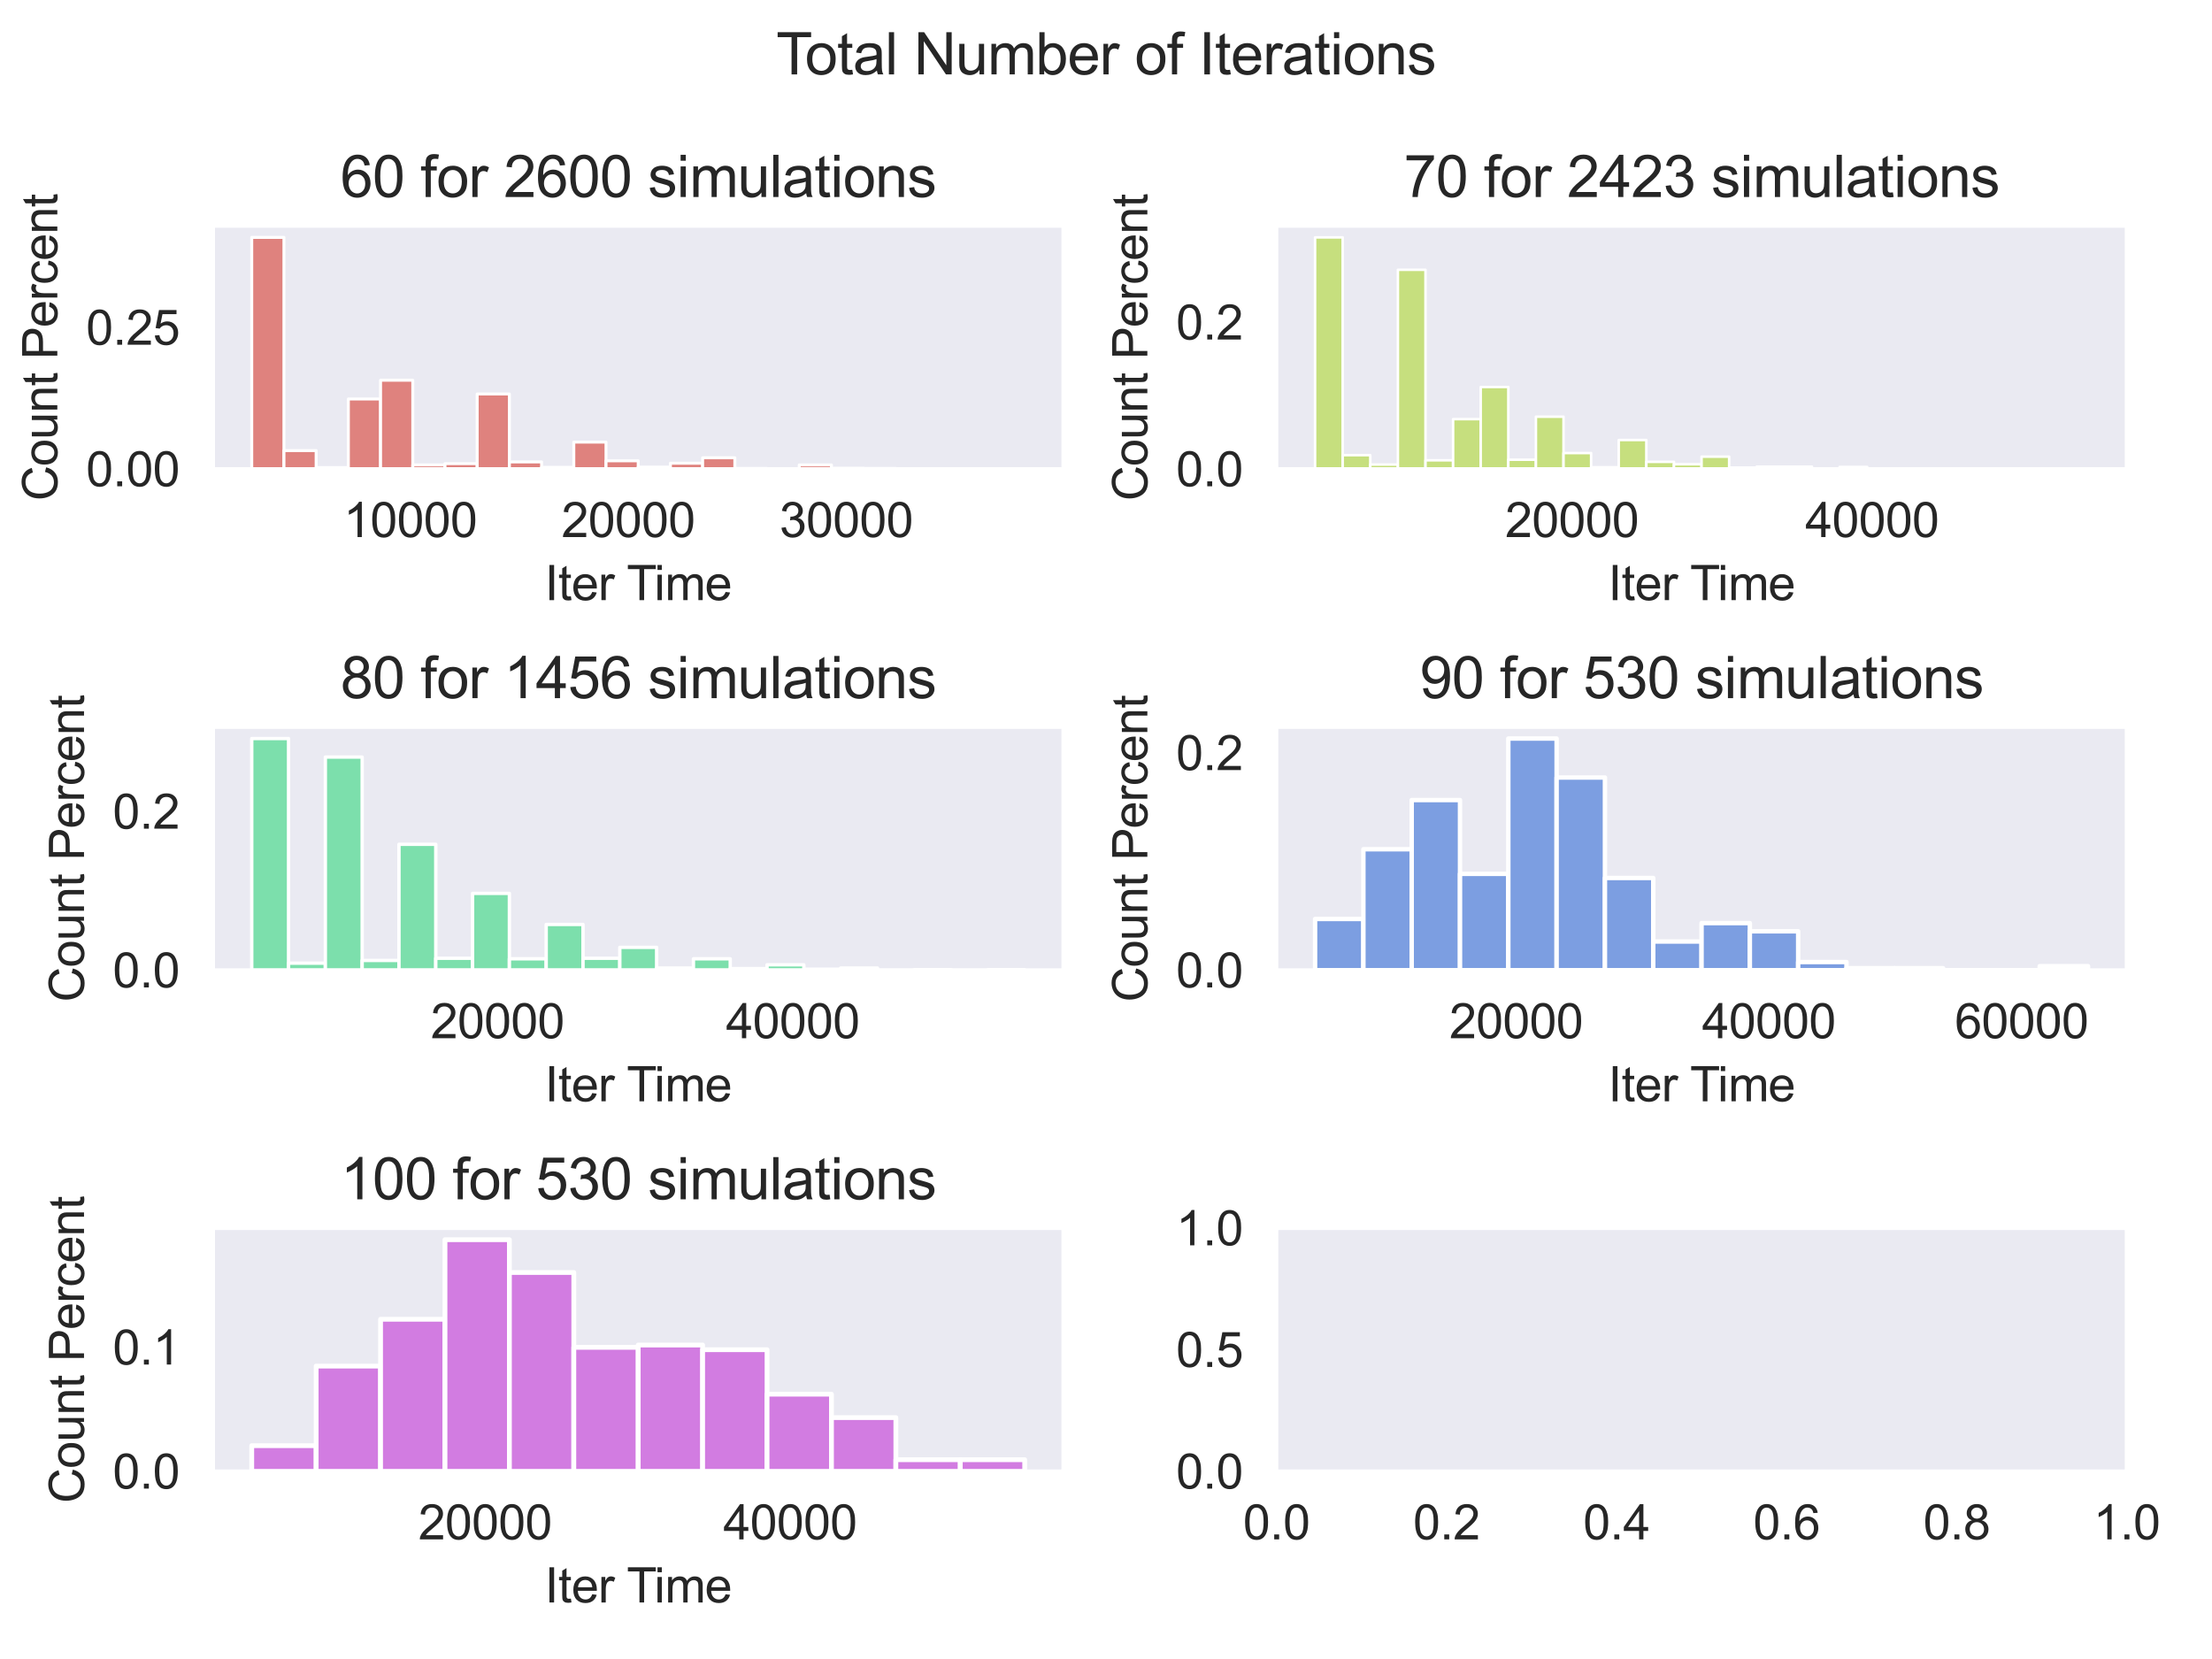 <?xml version="1.0" encoding="utf-8" standalone="no"?>
<!DOCTYPE svg PUBLIC "-//W3C//DTD SVG 1.1//EN"
  "http://www.w3.org/Graphics/SVG/1.1/DTD/svg11.dtd">
<svg xmlns:xlink="http://www.w3.org/1999/xlink" width="460.8pt" height="345.6pt" viewBox="0 0 460.8 345.6" xmlns="http://www.w3.org/2000/svg" version="1.1">
 <defs>
  <style type="text/css">*{stroke-linejoin: round; stroke-linecap: butt}</style>
 </defs>
 <g id="figure_1">
  <g id="patch_1">
   <path d="M 0 345.6 
L 460.8 345.6 
L 460.8 0 
L 0 0 
z
" style="fill: #ffffff"/>
  </g>
  <g id="axes_1">
   <g id="patch_2">
    <path d="M 44.39 97.72 
L 221.512 97.72 
L 221.512 47.04 
L 44.39 47.04 
z
" style="fill: #eaeaf2"/>
   </g>
   <g id="matplotlib.axis_1">
    <g id="xtick_1">
     <g id="text_1">
      <!-- 10000 -->
      <g style="fill: #262626" transform="translate(71.561 111.878)scale(0.1 -0.1)">
       <defs>
        <path id="ArialMT-31" d="M 2384 0 
L 1822 0 
L 1822 3584 
Q 1619 3391 1289 3197 
Q 959 3003 697 2906 
L 697 3450 
Q 1169 3672 1522 3987 
Q 1875 4303 2022 4600 
L 2384 4600 
L 2384 0 
z
" transform="scale(0.016)"/>
        <path id="ArialMT-30" d="M 266 2259 
Q 266 3072 433 3567 
Q 600 4063 929 4331 
Q 1259 4600 1759 4600 
Q 2128 4600 2406 4451 
Q 2684 4303 2865 4023 
Q 3047 3744 3150 3342 
Q 3253 2941 3253 2259 
Q 3253 1453 3087 958 
Q 2922 463 2592 192 
Q 2263 -78 1759 -78 
Q 1097 -78 719 397 
Q 266 969 266 2259 
z
M 844 2259 
Q 844 1131 1108 757 
Q 1372 384 1759 384 
Q 2147 384 2411 759 
Q 2675 1134 2675 2259 
Q 2675 3391 2411 3762 
Q 2147 4134 1753 4134 
Q 1366 4134 1134 3806 
Q 844 3388 844 2259 
z
" transform="scale(0.016)"/>
       </defs>
       <use xlink:href="#ArialMT-31"/>
       <use xlink:href="#ArialMT-30" x="55.615"/>
       <use xlink:href="#ArialMT-30" x="111.23"/>
       <use xlink:href="#ArialMT-30" x="166.846"/>
       <use xlink:href="#ArialMT-30" x="222.461"/>
      </g>
     </g>
    </g>
    <g id="xtick_2">
     <g id="text_2">
      <!-- 20000 -->
      <g style="fill: #262626" transform="translate(116.965 111.878)scale(0.1 -0.1)">
       <defs>
        <path id="ArialMT-32" d="M 3222 541 
L 3222 0 
L 194 0 
Q 188 203 259 391 
Q 375 700 629 1000 
Q 884 1300 1366 1694 
Q 2113 2306 2375 2664 
Q 2638 3022 2638 3341 
Q 2638 3675 2398 3904 
Q 2159 4134 1775 4134 
Q 1369 4134 1125 3890 
Q 881 3647 878 3216 
L 300 3275 
Q 359 3922 746 4261 
Q 1134 4600 1788 4600 
Q 2447 4600 2831 4234 
Q 3216 3869 3216 3328 
Q 3216 3053 3103 2787 
Q 2991 2522 2730 2228 
Q 2469 1934 1863 1422 
Q 1356 997 1212 845 
Q 1069 694 975 541 
L 3222 541 
z
" transform="scale(0.016)"/>
       </defs>
       <use xlink:href="#ArialMT-32"/>
       <use xlink:href="#ArialMT-30" x="55.615"/>
       <use xlink:href="#ArialMT-30" x="111.23"/>
       <use xlink:href="#ArialMT-30" x="166.846"/>
       <use xlink:href="#ArialMT-30" x="222.461"/>
      </g>
     </g>
    </g>
    <g id="xtick_3">
     <g id="text_3">
      <!-- 30000 -->
      <g style="fill: #262626" transform="translate(162.369 111.878)scale(0.1 -0.1)">
       <defs>
        <path id="ArialMT-33" d="M 269 1209 
L 831 1284 
Q 928 806 1161 595 
Q 1394 384 1728 384 
Q 2125 384 2398 659 
Q 2672 934 2672 1341 
Q 2672 1728 2419 1979 
Q 2166 2231 1775 2231 
Q 1616 2231 1378 2169 
L 1441 2663 
Q 1497 2656 1531 2656 
Q 1891 2656 2178 2843 
Q 2466 3031 2466 3422 
Q 2466 3731 2256 3934 
Q 2047 4138 1716 4138 
Q 1388 4138 1169 3931 
Q 950 3725 888 3313 
L 325 3413 
Q 428 3978 793 4289 
Q 1159 4600 1703 4600 
Q 2078 4600 2393 4439 
Q 2709 4278 2876 4000 
Q 3044 3722 3044 3409 
Q 3044 3113 2884 2869 
Q 2725 2625 2413 2481 
Q 2819 2388 3044 2092 
Q 3269 1797 3269 1353 
Q 3269 753 2831 336 
Q 2394 -81 1725 -81 
Q 1122 -81 723 278 
Q 325 638 269 1209 
z
" transform="scale(0.016)"/>
       </defs>
       <use xlink:href="#ArialMT-33"/>
       <use xlink:href="#ArialMT-30" x="55.615"/>
       <use xlink:href="#ArialMT-30" x="111.23"/>
       <use xlink:href="#ArialMT-30" x="166.846"/>
       <use xlink:href="#ArialMT-30" x="222.461"/>
      </g>
     </g>
    </g>
    <g id="text_4">
     <!-- Iter Time -->
     <g style="fill: #262626" transform="translate(113.504 125.023)scale(0.1 -0.1)">
      <defs>
       <path id="ArialMT-49" d="M 597 0 
L 597 4581 
L 1203 4581 
L 1203 0 
L 597 0 
z
" transform="scale(0.016)"/>
       <path id="ArialMT-74" d="M 1650 503 
L 1731 6 
Q 1494 -44 1306 -44 
Q 1000 -44 831 53 
Q 663 150 594 308 
Q 525 466 525 972 
L 525 2881 
L 113 2881 
L 113 3319 
L 525 3319 
L 525 4141 
L 1084 4478 
L 1084 3319 
L 1650 3319 
L 1650 2881 
L 1084 2881 
L 1084 941 
Q 1084 700 1114 631 
Q 1144 563 1211 522 
Q 1278 481 1403 481 
Q 1497 481 1650 503 
z
" transform="scale(0.016)"/>
       <path id="ArialMT-65" d="M 2694 1069 
L 3275 997 
Q 3138 488 2766 206 
Q 2394 -75 1816 -75 
Q 1088 -75 661 373 
Q 234 822 234 1631 
Q 234 2469 665 2931 
Q 1097 3394 1784 3394 
Q 2450 3394 2872 2941 
Q 3294 2488 3294 1666 
Q 3294 1616 3291 1516 
L 816 1516 
Q 847 969 1125 678 
Q 1403 388 1819 388 
Q 2128 388 2347 550 
Q 2566 713 2694 1069 
z
M 847 1978 
L 2700 1978 
Q 2663 2397 2488 2606 
Q 2219 2931 1791 2931 
Q 1403 2931 1139 2672 
Q 875 2413 847 1978 
z
" transform="scale(0.016)"/>
       <path id="ArialMT-72" d="M 416 0 
L 416 3319 
L 922 3319 
L 922 2816 
Q 1116 3169 1280 3281 
Q 1444 3394 1641 3394 
Q 1925 3394 2219 3213 
L 2025 2691 
Q 1819 2813 1613 2813 
Q 1428 2813 1281 2702 
Q 1134 2591 1072 2394 
Q 978 2094 978 1738 
L 978 0 
L 416 0 
z
" transform="scale(0.016)"/>
       <path id="ArialMT-20" transform="scale(0.016)"/>
       <path id="ArialMT-54" d="M 1659 0 
L 1659 4041 
L 150 4041 
L 150 4581 
L 3781 4581 
L 3781 4041 
L 2266 4041 
L 2266 0 
L 1659 0 
z
" transform="scale(0.016)"/>
       <path id="ArialMT-69" d="M 425 3934 
L 425 4581 
L 988 4581 
L 988 3934 
L 425 3934 
z
M 425 0 
L 425 3319 
L 988 3319 
L 988 0 
L 425 0 
z
" transform="scale(0.016)"/>
       <path id="ArialMT-6d" d="M 422 0 
L 422 3319 
L 925 3319 
L 925 2853 
Q 1081 3097 1340 3245 
Q 1600 3394 1931 3394 
Q 2300 3394 2536 3241 
Q 2772 3088 2869 2813 
Q 3263 3394 3894 3394 
Q 4388 3394 4653 3120 
Q 4919 2847 4919 2278 
L 4919 0 
L 4359 0 
L 4359 2091 
Q 4359 2428 4304 2576 
Q 4250 2725 4106 2815 
Q 3963 2906 3769 2906 
Q 3419 2906 3187 2673 
Q 2956 2441 2956 1928 
L 2956 0 
L 2394 0 
L 2394 2156 
Q 2394 2531 2256 2718 
Q 2119 2906 1806 2906 
Q 1569 2906 1367 2781 
Q 1166 2656 1075 2415 
Q 984 2175 984 1722 
L 984 0 
L 422 0 
z
" transform="scale(0.016)"/>
      </defs>
      <use xlink:href="#ArialMT-49"/>
      <use xlink:href="#ArialMT-74" x="27.783"/>
      <use xlink:href="#ArialMT-65" x="55.566"/>
      <use xlink:href="#ArialMT-72" x="111.182"/>
      <use xlink:href="#ArialMT-20" x="144.482"/>
      <use xlink:href="#ArialMT-54" x="170.516"/>
      <use xlink:href="#ArialMT-69" x="227.85"/>
      <use xlink:href="#ArialMT-6d" x="250.066"/>
      <use xlink:href="#ArialMT-65" x="333.367"/>
     </g>
    </g>
   </g>
   <g id="matplotlib.axis_2">
    <g id="ytick_1">
     <g id="text_5">
      <!-- 0.00 -->
      <g style="fill: #262626" transform="translate(17.929 101.299)scale(0.1 -0.1)">
       <defs>
        <path id="ArialMT-2e" d="M 581 0 
L 581 641 
L 1222 641 
L 1222 0 
L 581 0 
z
" transform="scale(0.016)"/>
       </defs>
       <use xlink:href="#ArialMT-30"/>
       <use xlink:href="#ArialMT-2e" x="55.615"/>
       <use xlink:href="#ArialMT-30" x="83.398"/>
       <use xlink:href="#ArialMT-30" x="139.014"/>
      </g>
     </g>
    </g>
    <g id="ytick_2">
     <g id="text_6">
      <!-- 0.25 -->
      <g style="fill: #262626" transform="translate(17.929 71.813)scale(0.1 -0.1)">
       <defs>
        <path id="ArialMT-35" d="M 266 1200 
L 856 1250 
Q 922 819 1161 601 
Q 1400 384 1738 384 
Q 2144 384 2425 690 
Q 2706 997 2706 1503 
Q 2706 1984 2436 2262 
Q 2166 2541 1728 2541 
Q 1456 2541 1237 2417 
Q 1019 2294 894 2097 
L 366 2166 
L 809 4519 
L 3088 4519 
L 3088 3981 
L 1259 3981 
L 1013 2750 
Q 1425 3038 1878 3038 
Q 2478 3038 2890 2622 
Q 3303 2206 3303 1553 
Q 3303 931 2941 478 
Q 2500 -78 1738 -78 
Q 1113 -78 717 272 
Q 322 622 266 1200 
z
" transform="scale(0.016)"/>
       </defs>
       <use xlink:href="#ArialMT-30"/>
       <use xlink:href="#ArialMT-2e" x="55.615"/>
       <use xlink:href="#ArialMT-32" x="83.398"/>
       <use xlink:href="#ArialMT-35" x="139.014"/>
      </g>
     </g>
    </g>
    <g id="text_7">
     <!-- Count Percent -->
     <g style="fill: #262626" transform="translate(11.942 104.341)rotate(-90)scale(0.1 -0.1)">
      <defs>
       <path id="ArialMT-43" d="M 3763 1606 
L 4369 1453 
Q 4178 706 3683 314 
Q 3188 -78 2472 -78 
Q 1731 -78 1267 223 
Q 803 525 561 1097 
Q 319 1669 319 2325 
Q 319 3041 592 3573 
Q 866 4106 1370 4382 
Q 1875 4659 2481 4659 
Q 3169 4659 3637 4309 
Q 4106 3959 4291 3325 
L 3694 3184 
Q 3534 3684 3231 3912 
Q 2928 4141 2469 4141 
Q 1941 4141 1586 3887 
Q 1231 3634 1087 3207 
Q 944 2781 944 2328 
Q 944 1744 1114 1308 
Q 1284 872 1643 656 
Q 2003 441 2422 441 
Q 2931 441 3284 734 
Q 3638 1028 3763 1606 
z
" transform="scale(0.016)"/>
       <path id="ArialMT-6f" d="M 213 1659 
Q 213 2581 725 3025 
Q 1153 3394 1769 3394 
Q 2453 3394 2887 2945 
Q 3322 2497 3322 1706 
Q 3322 1066 3130 698 
Q 2938 331 2570 128 
Q 2203 -75 1769 -75 
Q 1072 -75 642 372 
Q 213 819 213 1659 
z
M 791 1659 
Q 791 1022 1069 705 
Q 1347 388 1769 388 
Q 2188 388 2466 706 
Q 2744 1025 2744 1678 
Q 2744 2294 2464 2611 
Q 2184 2928 1769 2928 
Q 1347 2928 1069 2612 
Q 791 2297 791 1659 
z
" transform="scale(0.016)"/>
       <path id="ArialMT-75" d="M 2597 0 
L 2597 488 
Q 2209 -75 1544 -75 
Q 1250 -75 995 37 
Q 741 150 617 320 
Q 494 491 444 738 
Q 409 903 409 1263 
L 409 3319 
L 972 3319 
L 972 1478 
Q 972 1038 1006 884 
Q 1059 663 1231 536 
Q 1403 409 1656 409 
Q 1909 409 2131 539 
Q 2353 669 2445 892 
Q 2538 1116 2538 1541 
L 2538 3319 
L 3100 3319 
L 3100 0 
L 2597 0 
z
" transform="scale(0.016)"/>
       <path id="ArialMT-6e" d="M 422 0 
L 422 3319 
L 928 3319 
L 928 2847 
Q 1294 3394 1984 3394 
Q 2284 3394 2536 3286 
Q 2788 3178 2913 3003 
Q 3038 2828 3088 2588 
Q 3119 2431 3119 2041 
L 3119 0 
L 2556 0 
L 2556 2019 
Q 2556 2363 2490 2533 
Q 2425 2703 2258 2804 
Q 2091 2906 1866 2906 
Q 1506 2906 1245 2678 
Q 984 2450 984 1813 
L 984 0 
L 422 0 
z
" transform="scale(0.016)"/>
       <path id="ArialMT-50" d="M 494 0 
L 494 4581 
L 2222 4581 
Q 2678 4581 2919 4538 
Q 3256 4481 3484 4323 
Q 3713 4166 3852 3881 
Q 3991 3597 3991 3256 
Q 3991 2672 3619 2267 
Q 3247 1863 2275 1863 
L 1100 1863 
L 1100 0 
L 494 0 
z
M 1100 2403 
L 2284 2403 
Q 2872 2403 3119 2622 
Q 3366 2841 3366 3238 
Q 3366 3525 3220 3729 
Q 3075 3934 2838 4000 
Q 2684 4041 2272 4041 
L 1100 4041 
L 1100 2403 
z
" transform="scale(0.016)"/>
       <path id="ArialMT-63" d="M 2588 1216 
L 3141 1144 
Q 3050 572 2676 248 
Q 2303 -75 1759 -75 
Q 1078 -75 664 370 
Q 250 816 250 1647 
Q 250 2184 428 2587 
Q 606 2991 970 3192 
Q 1334 3394 1763 3394 
Q 2303 3394 2647 3120 
Q 2991 2847 3088 2344 
L 2541 2259 
Q 2463 2594 2264 2762 
Q 2066 2931 1784 2931 
Q 1359 2931 1093 2626 
Q 828 2322 828 1663 
Q 828 994 1084 691 
Q 1341 388 1753 388 
Q 2084 388 2306 591 
Q 2528 794 2588 1216 
z
" transform="scale(0.016)"/>
      </defs>
      <use xlink:href="#ArialMT-43"/>
      <use xlink:href="#ArialMT-6f" x="72.217"/>
      <use xlink:href="#ArialMT-75" x="127.832"/>
      <use xlink:href="#ArialMT-6e" x="183.447"/>
      <use xlink:href="#ArialMT-74" x="239.062"/>
      <use xlink:href="#ArialMT-20" x="266.846"/>
      <use xlink:href="#ArialMT-50" x="294.629"/>
      <use xlink:href="#ArialMT-65" x="361.328"/>
      <use xlink:href="#ArialMT-72" x="416.943"/>
      <use xlink:href="#ArialMT-63" x="450.244"/>
      <use xlink:href="#ArialMT-65" x="500.244"/>
      <use xlink:href="#ArialMT-6e" x="555.859"/>
      <use xlink:href="#ArialMT-74" x="611.475"/>
     </g>
    </g>
   </g>
   <g id="patch_3">
    <path d="M 52.441 97.72 
L 59.15 97.72 
L 59.15 49.453 
L 52.441 49.453 
z
" clip-path="url(#pe49a6c8b63)" style="fill: #db5f57; fill-opacity: 0.75; stroke: #ffffff; stroke-width: 0.615; stroke-linejoin: miter"/>
   </g>
   <g id="patch_4">
    <path d="M 59.15 97.72 
L 65.859 97.72 
L 65.859 93.864 
L 59.15 93.864 
z
" clip-path="url(#pe49a6c8b63)" style="fill: #db5f57; fill-opacity: 0.75; stroke: #ffffff; stroke-width: 0.615; stroke-linejoin: miter"/>
   </g>
   <g id="patch_5">
    <path d="M 65.859 97.72 
L 72.569 97.72 
L 72.569 97.402 
L 65.859 97.402 
z
" clip-path="url(#pe49a6c8b63)" style="fill: #db5f57; fill-opacity: 0.75; stroke: #ffffff; stroke-width: 0.615; stroke-linejoin: miter"/>
   </g>
   <g id="patch_6">
    <path d="M 72.569 97.72 
L 79.278 97.72 
L 79.278 83.113 
L 72.569 83.113 
z
" clip-path="url(#pe49a6c8b63)" style="fill: #db5f57; fill-opacity: 0.75; stroke: #ffffff; stroke-width: 0.615; stroke-linejoin: miter"/>
   </g>
   <g id="patch_7">
    <path d="M 79.278 97.72 
L 85.987 97.72 
L 85.987 79.212 
L 79.278 79.212 
z
" clip-path="url(#pe49a6c8b63)" style="fill: #db5f57; fill-opacity: 0.75; stroke: #ffffff; stroke-width: 0.615; stroke-linejoin: miter"/>
   </g>
   <g id="patch_8">
    <path d="M 85.987 97.72 
L 92.696 97.72 
L 92.696 96.858 
L 85.987 96.858 
z
" clip-path="url(#pe49a6c8b63)" style="fill: #db5f57; fill-opacity: 0.75; stroke: #ffffff; stroke-width: 0.615; stroke-linejoin: miter"/>
   </g>
   <g id="patch_9">
    <path d="M 92.696 97.72 
L 99.405 97.72 
L 99.405 96.586 
L 92.696 96.586 
z
" clip-path="url(#pe49a6c8b63)" style="fill: #db5f57; fill-opacity: 0.75; stroke: #ffffff; stroke-width: 0.615; stroke-linejoin: miter"/>
   </g>
   <g id="patch_10">
    <path d="M 99.405 97.72 
L 106.115 97.72 
L 106.115 82.07 
L 99.405 82.07 
z
" clip-path="url(#pe49a6c8b63)" style="fill: #db5f57; fill-opacity: 0.75; stroke: #ffffff; stroke-width: 0.615; stroke-linejoin: miter"/>
   </g>
   <g id="patch_11">
    <path d="M 106.115 97.72 
L 112.824 97.72 
L 112.824 96.223 
L 106.115 96.223 
z
" clip-path="url(#pe49a6c8b63)" style="fill: #db5f57; fill-opacity: 0.75; stroke: #ffffff; stroke-width: 0.615; stroke-linejoin: miter"/>
   </g>
   <g id="patch_12">
    <path d="M 112.824 97.72 
L 119.533 97.72 
L 119.533 97.357 
L 112.824 97.357 
z
" clip-path="url(#pe49a6c8b63)" style="fill: #db5f57; fill-opacity: 0.75; stroke: #ffffff; stroke-width: 0.615; stroke-linejoin: miter"/>
   </g>
   <g id="patch_13">
    <path d="M 119.533 97.72 
L 126.242 97.72 
L 126.242 92.095 
L 119.533 92.095 
z
" clip-path="url(#pe49a6c8b63)" style="fill: #db5f57; fill-opacity: 0.75; stroke: #ffffff; stroke-width: 0.615; stroke-linejoin: miter"/>
   </g>
   <g id="patch_14">
    <path d="M 126.242 97.72 
L 132.951 97.72 
L 132.951 95.996 
L 126.242 95.996 
z
" clip-path="url(#pe49a6c8b63)" style="fill: #db5f57; fill-opacity: 0.75; stroke: #ffffff; stroke-width: 0.615; stroke-linejoin: miter"/>
   </g>
   <g id="patch_15">
    <path d="M 132.951 97.72 
L 139.66 97.72 
L 139.66 97.312 
L 132.951 97.312 
z
" clip-path="url(#pe49a6c8b63)" style="fill: #db5f57; fill-opacity: 0.75; stroke: #ffffff; stroke-width: 0.615; stroke-linejoin: miter"/>
   </g>
   <g id="patch_16">
    <path d="M 139.66 97.72 
L 146.37 97.72 
L 146.37 96.495 
L 139.66 96.495 
z
" clip-path="url(#pe49a6c8b63)" style="fill: #db5f57; fill-opacity: 0.75; stroke: #ffffff; stroke-width: 0.615; stroke-linejoin: miter"/>
   </g>
   <g id="patch_17">
    <path d="M 146.37 97.72 
L 153.079 97.72 
L 153.079 95.361 
L 146.37 95.361 
z
" clip-path="url(#pe49a6c8b63)" style="fill: #db5f57; fill-opacity: 0.75; stroke: #ffffff; stroke-width: 0.615; stroke-linejoin: miter"/>
   </g>
   <g id="patch_18">
    <path d="M 153.079 97.72 
L 159.788 97.72 
L 159.788 97.584 
L 153.079 97.584 
z
" clip-path="url(#pe49a6c8b63)" style="fill: #db5f57; fill-opacity: 0.75; stroke: #ffffff; stroke-width: 0.615; stroke-linejoin: miter"/>
   </g>
   <g id="patch_19">
    <path d="M 159.788 97.72 
L 166.497 97.72 
L 166.497 97.72 
L 159.788 97.72 
z
" clip-path="url(#pe49a6c8b63)" style="fill: #db5f57; fill-opacity: 0.75; stroke: #ffffff; stroke-width: 0.615; stroke-linejoin: miter"/>
   </g>
   <g id="patch_20">
    <path d="M 166.497 97.72 
L 173.206 97.72 
L 173.206 96.858 
L 166.497 96.858 
z
" clip-path="url(#pe49a6c8b63)" style="fill: #db5f57; fill-opacity: 0.75; stroke: #ffffff; stroke-width: 0.615; stroke-linejoin: miter"/>
   </g>
   <g id="patch_21">
    <path d="M 173.206 97.72 
L 179.916 97.72 
L 179.916 97.539 
L 173.206 97.539 
z
" clip-path="url(#pe49a6c8b63)" style="fill: #db5f57; fill-opacity: 0.75; stroke: #ffffff; stroke-width: 0.615; stroke-linejoin: miter"/>
   </g>
   <g id="patch_22">
    <path d="M 179.916 97.72 
L 186.625 97.72 
L 186.625 97.584 
L 179.916 97.584 
z
" clip-path="url(#pe49a6c8b63)" style="fill: #db5f57; fill-opacity: 0.75; stroke: #ffffff; stroke-width: 0.615; stroke-linejoin: miter"/>
   </g>
   <g id="patch_23">
    <path d="M 186.625 97.72 
L 193.334 97.72 
L 193.334 97.629 
L 186.625 97.629 
z
" clip-path="url(#pe49a6c8b63)" style="fill: #db5f57; fill-opacity: 0.75; stroke: #ffffff; stroke-width: 0.615; stroke-linejoin: miter"/>
   </g>
   <g id="patch_24">
    <path d="M 193.334 97.72 
L 200.043 97.72 
L 200.043 97.629 
L 193.334 97.629 
z
" clip-path="url(#pe49a6c8b63)" style="fill: #db5f57; fill-opacity: 0.75; stroke: #ffffff; stroke-width: 0.615; stroke-linejoin: miter"/>
   </g>
   <g id="patch_25">
    <path d="M 200.043 97.72 
L 206.752 97.72 
L 206.752 97.72 
L 200.043 97.72 
z
" clip-path="url(#pe49a6c8b63)" style="fill: #db5f57; fill-opacity: 0.75; stroke: #ffffff; stroke-width: 0.615; stroke-linejoin: miter"/>
   </g>
   <g id="patch_26">
    <path d="M 206.752 97.72 
L 213.461 97.72 
L 213.461 97.675 
L 206.752 97.675 
z
" clip-path="url(#pe49a6c8b63)" style="fill: #db5f57; fill-opacity: 0.75; stroke: #ffffff; stroke-width: 0.615; stroke-linejoin: miter"/>
   </g>
   <g id="patch_27">
    <path d="M 44.39 97.72 
L 44.39 47.04 
" style="fill: none; stroke: #ffffff; stroke-width: 0.8; stroke-linejoin: miter; stroke-linecap: square"/>
   </g>
   <g id="patch_28">
    <path d="M 221.512 97.72 
L 221.512 47.04 
" style="fill: none; stroke: #ffffff; stroke-width: 0.8; stroke-linejoin: miter; stroke-linecap: square"/>
   </g>
   <g id="patch_29">
    <path d="M 44.39 97.72 
L 221.512 97.72 
" style="fill: none; stroke: #ffffff; stroke-width: 0.8; stroke-linejoin: miter; stroke-linecap: square"/>
   </g>
   <g id="patch_30">
    <path d="M 44.39 47.04 
L 221.512 47.04 
" style="fill: none; stroke: #ffffff; stroke-width: 0.8; stroke-linejoin: miter; stroke-linecap: square"/>
   </g>
   <g id="text_8">
    <!-- 60 for 2600 simulations -->
    <g style="fill: #262626" transform="translate(70.92 41.04)scale(0.12 -0.12)">
     <defs>
      <path id="ArialMT-36" d="M 3184 3459 
L 2625 3416 
Q 2550 3747 2413 3897 
Q 2184 4138 1850 4138 
Q 1581 4138 1378 3988 
Q 1113 3794 959 3422 
Q 806 3050 800 2363 
Q 1003 2672 1297 2822 
Q 1591 2972 1913 2972 
Q 2475 2972 2870 2558 
Q 3266 2144 3266 1488 
Q 3266 1056 3080 686 
Q 2894 316 2569 119 
Q 2244 -78 1831 -78 
Q 1128 -78 684 439 
Q 241 956 241 2144 
Q 241 3472 731 4075 
Q 1159 4600 1884 4600 
Q 2425 4600 2770 4297 
Q 3116 3994 3184 3459 
z
M 888 1484 
Q 888 1194 1011 928 
Q 1134 663 1356 523 
Q 1578 384 1822 384 
Q 2178 384 2434 671 
Q 2691 959 2691 1453 
Q 2691 1928 2437 2201 
Q 2184 2475 1800 2475 
Q 1419 2475 1153 2201 
Q 888 1928 888 1484 
z
" transform="scale(0.016)"/>
      <path id="ArialMT-66" d="M 556 0 
L 556 2881 
L 59 2881 
L 59 3319 
L 556 3319 
L 556 3672 
Q 556 4006 616 4169 
Q 697 4388 901 4523 
Q 1106 4659 1475 4659 
Q 1713 4659 2000 4603 
L 1916 4113 
Q 1741 4144 1584 4144 
Q 1328 4144 1222 4034 
Q 1116 3925 1116 3625 
L 1116 3319 
L 1763 3319 
L 1763 2881 
L 1116 2881 
L 1116 0 
L 556 0 
z
" transform="scale(0.016)"/>
      <path id="ArialMT-73" d="M 197 991 
L 753 1078 
Q 800 744 1014 566 
Q 1228 388 1613 388 
Q 2000 388 2187 545 
Q 2375 703 2375 916 
Q 2375 1106 2209 1216 
Q 2094 1291 1634 1406 
Q 1016 1563 777 1677 
Q 538 1791 414 1992 
Q 291 2194 291 2438 
Q 291 2659 392 2848 
Q 494 3038 669 3163 
Q 800 3259 1026 3326 
Q 1253 3394 1513 3394 
Q 1903 3394 2198 3281 
Q 2494 3169 2634 2976 
Q 2775 2784 2828 2463 
L 2278 2388 
Q 2241 2644 2061 2787 
Q 1881 2931 1553 2931 
Q 1166 2931 1000 2803 
Q 834 2675 834 2503 
Q 834 2394 903 2306 
Q 972 2216 1119 2156 
Q 1203 2125 1616 2013 
Q 2213 1853 2448 1751 
Q 2684 1650 2818 1456 
Q 2953 1263 2953 975 
Q 2953 694 2789 445 
Q 2625 197 2315 61 
Q 2006 -75 1616 -75 
Q 969 -75 630 194 
Q 291 463 197 991 
z
" transform="scale(0.016)"/>
      <path id="ArialMT-6c" d="M 409 0 
L 409 4581 
L 972 4581 
L 972 0 
L 409 0 
z
" transform="scale(0.016)"/>
      <path id="ArialMT-61" d="M 2588 409 
Q 2275 144 1986 34 
Q 1697 -75 1366 -75 
Q 819 -75 525 192 
Q 231 459 231 875 
Q 231 1119 342 1320 
Q 453 1522 633 1644 
Q 813 1766 1038 1828 
Q 1203 1872 1538 1913 
Q 2219 1994 2541 2106 
Q 2544 2222 2544 2253 
Q 2544 2597 2384 2738 
Q 2169 2928 1744 2928 
Q 1347 2928 1158 2789 
Q 969 2650 878 2297 
L 328 2372 
Q 403 2725 575 2942 
Q 747 3159 1072 3276 
Q 1397 3394 1825 3394 
Q 2250 3394 2515 3294 
Q 2781 3194 2906 3042 
Q 3031 2891 3081 2659 
Q 3109 2516 3109 2141 
L 3109 1391 
Q 3109 606 3145 398 
Q 3181 191 3288 0 
L 2700 0 
Q 2613 175 2588 409 
z
M 2541 1666 
Q 2234 1541 1622 1453 
Q 1275 1403 1131 1340 
Q 988 1278 909 1158 
Q 831 1038 831 891 
Q 831 666 1001 516 
Q 1172 366 1500 366 
Q 1825 366 2078 508 
Q 2331 650 2450 897 
Q 2541 1088 2541 1459 
L 2541 1666 
z
" transform="scale(0.016)"/>
     </defs>
     <use xlink:href="#ArialMT-36"/>
     <use xlink:href="#ArialMT-30" x="55.615"/>
     <use xlink:href="#ArialMT-20" x="111.23"/>
     <use xlink:href="#ArialMT-66" x="139.014"/>
     <use xlink:href="#ArialMT-6f" x="166.797"/>
     <use xlink:href="#ArialMT-72" x="222.412"/>
     <use xlink:href="#ArialMT-20" x="255.713"/>
     <use xlink:href="#ArialMT-32" x="283.496"/>
     <use xlink:href="#ArialMT-36" x="339.111"/>
     <use xlink:href="#ArialMT-30" x="394.727"/>
     <use xlink:href="#ArialMT-30" x="450.342"/>
     <use xlink:href="#ArialMT-20" x="505.957"/>
     <use xlink:href="#ArialMT-73" x="533.74"/>
     <use xlink:href="#ArialMT-69" x="583.74"/>
     <use xlink:href="#ArialMT-6d" x="605.957"/>
     <use xlink:href="#ArialMT-75" x="689.258"/>
     <use xlink:href="#ArialMT-6c" x="744.873"/>
     <use xlink:href="#ArialMT-61" x="767.09"/>
     <use xlink:href="#ArialMT-74" x="822.705"/>
     <use xlink:href="#ArialMT-69" x="850.488"/>
     <use xlink:href="#ArialMT-6f" x="872.705"/>
     <use xlink:href="#ArialMT-6e" x="928.32"/>
     <use xlink:href="#ArialMT-73" x="983.936"/>
    </g>
   </g>
  </g>
  <g id="axes_2">
   <g id="patch_31">
    <path d="M 265.902 97.72 
L 443.025 97.72 
L 443.025 47.04 
L 265.902 47.04 
z
" style="fill: #eaeaf2"/>
   </g>
   <g id="matplotlib.axis_3">
    <g id="xtick_4">
     <g id="text_9">
      <!-- 20000 -->
      <g style="fill: #262626" transform="translate(313.556 111.878)scale(0.1 -0.1)">
       <use xlink:href="#ArialMT-32"/>
       <use xlink:href="#ArialMT-30" x="55.615"/>
       <use xlink:href="#ArialMT-30" x="111.23"/>
       <use xlink:href="#ArialMT-30" x="166.846"/>
       <use xlink:href="#ArialMT-30" x="222.461"/>
      </g>
     </g>
    </g>
    <g id="xtick_5">
     <g id="text_10">
      <!-- 40000 -->
      <g style="fill: #262626" transform="translate(376.08 111.878)scale(0.1 -0.1)">
       <defs>
        <path id="ArialMT-34" d="M 2069 0 
L 2069 1097 
L 81 1097 
L 81 1613 
L 2172 4581 
L 2631 4581 
L 2631 1613 
L 3250 1613 
L 3250 1097 
L 2631 1097 
L 2631 0 
L 2069 0 
z
M 2069 1613 
L 2069 3678 
L 634 1613 
L 2069 1613 
z
" transform="scale(0.016)"/>
       </defs>
       <use xlink:href="#ArialMT-34"/>
       <use xlink:href="#ArialMT-30" x="55.615"/>
       <use xlink:href="#ArialMT-30" x="111.23"/>
       <use xlink:href="#ArialMT-30" x="166.846"/>
       <use xlink:href="#ArialMT-30" x="222.461"/>
      </g>
     </g>
    </g>
    <g id="text_11">
     <!-- Iter Time -->
     <g style="fill: #262626" transform="translate(335.016 125.023)scale(0.1 -0.1)">
      <use xlink:href="#ArialMT-49"/>
      <use xlink:href="#ArialMT-74" x="27.783"/>
      <use xlink:href="#ArialMT-65" x="55.566"/>
      <use xlink:href="#ArialMT-72" x="111.182"/>
      <use xlink:href="#ArialMT-20" x="144.482"/>
      <use xlink:href="#ArialMT-54" x="170.516"/>
      <use xlink:href="#ArialMT-69" x="227.85"/>
      <use xlink:href="#ArialMT-6d" x="250.066"/>
      <use xlink:href="#ArialMT-65" x="333.367"/>
     </g>
    </g>
   </g>
   <g id="matplotlib.axis_4">
    <g id="ytick_3">
     <g id="text_12">
      <!-- 0.0 -->
      <g style="fill: #262626" transform="translate(245.002 101.299)scale(0.1 -0.1)">
       <use xlink:href="#ArialMT-30"/>
       <use xlink:href="#ArialMT-2e" x="55.615"/>
       <use xlink:href="#ArialMT-30" x="83.398"/>
      </g>
     </g>
    </g>
    <g id="ytick_4">
     <g id="text_13">
      <!-- 0.2 -->
      <g style="fill: #262626" transform="translate(245.002 70.724)scale(0.1 -0.1)">
       <use xlink:href="#ArialMT-30"/>
       <use xlink:href="#ArialMT-2e" x="55.615"/>
       <use xlink:href="#ArialMT-32" x="83.398"/>
      </g>
     </g>
    </g>
    <g id="text_14">
     <!-- Count Percent -->
     <g style="fill: #262626" transform="translate(239.015 104.341)rotate(-90)scale(0.1 -0.1)">
      <use xlink:href="#ArialMT-43"/>
      <use xlink:href="#ArialMT-6f" x="72.217"/>
      <use xlink:href="#ArialMT-75" x="127.832"/>
      <use xlink:href="#ArialMT-6e" x="183.447"/>
      <use xlink:href="#ArialMT-74" x="239.062"/>
      <use xlink:href="#ArialMT-20" x="266.846"/>
      <use xlink:href="#ArialMT-50" x="294.629"/>
      <use xlink:href="#ArialMT-65" x="361.328"/>
      <use xlink:href="#ArialMT-72" x="416.943"/>
      <use xlink:href="#ArialMT-63" x="450.244"/>
      <use xlink:href="#ArialMT-65" x="500.244"/>
      <use xlink:href="#ArialMT-6e" x="555.859"/>
      <use xlink:href="#ArialMT-74" x="611.475"/>
     </g>
    </g>
   </g>
   <g id="patch_32">
    <path d="M 273.954 97.72 
L 279.704 97.72 
L 279.704 49.453 
L 273.954 49.453 
z
" clip-path="url(#pe2de78dd38)" style="fill: #b9db57; fill-opacity: 0.75; stroke: #ffffff; stroke-width: 0.527; stroke-linejoin: miter"/>
   </g>
   <g id="patch_33">
    <path d="M 279.704 97.72 
L 285.455 97.72 
L 285.455 94.818 
L 279.704 94.818 
z
" clip-path="url(#pe2de78dd38)" style="fill: #b9db57; fill-opacity: 0.75; stroke: #ffffff; stroke-width: 0.527; stroke-linejoin: miter"/>
   </g>
   <g id="patch_34">
    <path d="M 285.455 97.72 
L 291.206 97.72 
L 291.206 96.774 
L 285.455 96.774 
z
" clip-path="url(#pe2de78dd38)" style="fill: #b9db57; fill-opacity: 0.75; stroke: #ffffff; stroke-width: 0.527; stroke-linejoin: miter"/>
   </g>
   <g id="patch_35">
    <path d="M 291.206 97.72 
L 296.956 97.72 
L 296.956 56.204 
L 291.206 56.204 
z
" clip-path="url(#pe2de78dd38)" style="fill: #b9db57; fill-opacity: 0.75; stroke: #ffffff; stroke-width: 0.527; stroke-linejoin: miter"/>
   </g>
   <g id="patch_36">
    <path d="M 296.956 97.72 
L 302.707 97.72 
L 302.707 95.89 
L 296.956 95.89 
z
" clip-path="url(#pe2de78dd38)" style="fill: #b9db57; fill-opacity: 0.75; stroke: #ffffff; stroke-width: 0.527; stroke-linejoin: miter"/>
   </g>
   <g id="patch_37">
    <path d="M 302.707 97.72 
L 308.458 97.72 
L 308.458 87.31 
L 302.707 87.31 
z
" clip-path="url(#pe2de78dd38)" style="fill: #b9db57; fill-opacity: 0.75; stroke: #ffffff; stroke-width: 0.527; stroke-linejoin: miter"/>
   </g>
   <g id="patch_38">
    <path d="M 308.458 97.72 
L 314.209 97.72 
L 314.209 80.622 
L 308.458 80.622 
z
" clip-path="url(#pe2de78dd38)" style="fill: #b9db57; fill-opacity: 0.75; stroke: #ffffff; stroke-width: 0.527; stroke-linejoin: miter"/>
   </g>
   <g id="patch_39">
    <path d="M 314.209 97.72 
L 319.959 97.72 
L 319.959 95.764 
L 314.209 95.764 
z
" clip-path="url(#pe2de78dd38)" style="fill: #b9db57; fill-opacity: 0.75; stroke: #ffffff; stroke-width: 0.527; stroke-linejoin: miter"/>
   </g>
   <g id="patch_40">
    <path d="M 319.959 97.72 
L 325.71 97.72 
L 325.71 86.805 
L 319.959 86.805 
z
" clip-path="url(#pe2de78dd38)" style="fill: #b9db57; fill-opacity: 0.75; stroke: #ffffff; stroke-width: 0.527; stroke-linejoin: miter"/>
   </g>
   <g id="patch_41">
    <path d="M 325.71 97.72 
L 331.461 97.72 
L 331.461 94.376 
L 325.71 94.376 
z
" clip-path="url(#pe2de78dd38)" style="fill: #b9db57; fill-opacity: 0.75; stroke: #ffffff; stroke-width: 0.527; stroke-linejoin: miter"/>
   </g>
   <g id="patch_42">
    <path d="M 331.461 97.72 
L 337.212 97.72 
L 337.212 97.341 
L 331.461 97.341 
z
" clip-path="url(#pe2de78dd38)" style="fill: #b9db57; fill-opacity: 0.75; stroke: #ffffff; stroke-width: 0.527; stroke-linejoin: miter"/>
   </g>
   <g id="patch_43">
    <path d="M 337.212 97.72 
L 342.962 97.72 
L 342.962 91.663 
L 337.212 91.663 
z
" clip-path="url(#pe2de78dd38)" style="fill: #b9db57; fill-opacity: 0.75; stroke: #ffffff; stroke-width: 0.527; stroke-linejoin: miter"/>
   </g>
   <g id="patch_44">
    <path d="M 342.962 97.72 
L 348.713 97.72 
L 348.713 96.206 
L 342.962 96.206 
z
" clip-path="url(#pe2de78dd38)" style="fill: #b9db57; fill-opacity: 0.75; stroke: #ffffff; stroke-width: 0.527; stroke-linejoin: miter"/>
   </g>
   <g id="patch_45">
    <path d="M 348.713 97.72 
L 354.464 97.72 
L 354.464 96.711 
L 348.713 96.711 
z
" clip-path="url(#pe2de78dd38)" style="fill: #b9db57; fill-opacity: 0.75; stroke: #ffffff; stroke-width: 0.527; stroke-linejoin: miter"/>
   </g>
   <g id="patch_46">
    <path d="M 354.464 97.72 
L 360.214 97.72 
L 360.214 95.133 
L 354.464 95.133 
z
" clip-path="url(#pe2de78dd38)" style="fill: #b9db57; fill-opacity: 0.75; stroke: #ffffff; stroke-width: 0.527; stroke-linejoin: miter"/>
   </g>
   <g id="patch_47">
    <path d="M 360.214 97.72 
L 365.965 97.72 
L 365.965 97.405 
L 360.214 97.405 
z
" clip-path="url(#pe2de78dd38)" style="fill: #b9db57; fill-opacity: 0.75; stroke: #ffffff; stroke-width: 0.527; stroke-linejoin: miter"/>
   </g>
   <g id="patch_48">
    <path d="M 365.965 97.72 
L 371.716 97.72 
L 371.716 97.215 
L 365.965 97.215 
z
" clip-path="url(#pe2de78dd38)" style="fill: #b9db57; fill-opacity: 0.75; stroke: #ffffff; stroke-width: 0.527; stroke-linejoin: miter"/>
   </g>
   <g id="patch_49">
    <path d="M 371.716 97.72 
L 377.467 97.72 
L 377.467 97.215 
L 371.716 97.215 
z
" clip-path="url(#pe2de78dd38)" style="fill: #b9db57; fill-opacity: 0.75; stroke: #ffffff; stroke-width: 0.527; stroke-linejoin: miter"/>
   </g>
   <g id="patch_50">
    <path d="M 377.467 97.72 
L 383.217 97.72 
L 383.217 97.594 
L 377.467 97.594 
z
" clip-path="url(#pe2de78dd38)" style="fill: #b9db57; fill-opacity: 0.75; stroke: #ffffff; stroke-width: 0.527; stroke-linejoin: miter"/>
   </g>
   <g id="patch_51">
    <path d="M 383.217 97.72 
L 388.968 97.72 
L 388.968 97.278 
L 383.217 97.278 
z
" clip-path="url(#pe2de78dd38)" style="fill: #b9db57; fill-opacity: 0.75; stroke: #ffffff; stroke-width: 0.527; stroke-linejoin: miter"/>
   </g>
   <g id="patch_52">
    <path d="M 388.968 97.72 
L 394.719 97.72 
L 394.719 97.657 
L 388.968 97.657 
z
" clip-path="url(#pe2de78dd38)" style="fill: #b9db57; fill-opacity: 0.75; stroke: #ffffff; stroke-width: 0.527; stroke-linejoin: miter"/>
   </g>
   <g id="patch_53">
    <path d="M 394.719 97.72 
L 400.47 97.72 
L 400.47 97.657 
L 394.719 97.657 
z
" clip-path="url(#pe2de78dd38)" style="fill: #b9db57; fill-opacity: 0.75; stroke: #ffffff; stroke-width: 0.527; stroke-linejoin: miter"/>
   </g>
   <g id="patch_54">
    <path d="M 400.47 97.72 
L 406.22 97.72 
L 406.22 97.657 
L 400.47 97.657 
z
" clip-path="url(#pe2de78dd38)" style="fill: #b9db57; fill-opacity: 0.75; stroke: #ffffff; stroke-width: 0.527; stroke-linejoin: miter"/>
   </g>
   <g id="patch_55">
    <path d="M 406.22 97.72 
L 411.971 97.72 
L 411.971 97.72 
L 406.22 97.72 
z
" clip-path="url(#pe2de78dd38)" style="fill: #b9db57; fill-opacity: 0.75; stroke: #ffffff; stroke-width: 0.527; stroke-linejoin: miter"/>
   </g>
   <g id="patch_56">
    <path d="M 411.971 97.72 
L 417.722 97.72 
L 417.722 97.72 
L 411.971 97.72 
z
" clip-path="url(#pe2de78dd38)" style="fill: #b9db57; fill-opacity: 0.75; stroke: #ffffff; stroke-width: 0.527; stroke-linejoin: miter"/>
   </g>
   <g id="patch_57">
    <path d="M 417.722 97.72 
L 423.473 97.72 
L 423.473 97.72 
L 417.722 97.72 
z
" clip-path="url(#pe2de78dd38)" style="fill: #b9db57; fill-opacity: 0.75; stroke: #ffffff; stroke-width: 0.527; stroke-linejoin: miter"/>
   </g>
   <g id="patch_58">
    <path d="M 423.473 97.72 
L 429.223 97.72 
L 429.223 97.72 
L 423.473 97.72 
z
" clip-path="url(#pe2de78dd38)" style="fill: #b9db57; fill-opacity: 0.75; stroke: #ffffff; stroke-width: 0.527; stroke-linejoin: miter"/>
   </g>
   <g id="patch_59">
    <path d="M 429.223 97.72 
L 434.974 97.72 
L 434.974 97.657 
L 429.223 97.657 
z
" clip-path="url(#pe2de78dd38)" style="fill: #b9db57; fill-opacity: 0.75; stroke: #ffffff; stroke-width: 0.527; stroke-linejoin: miter"/>
   </g>
   <g id="patch_60">
    <path d="M 265.902 97.72 
L 265.902 47.04 
" style="fill: none; stroke: #ffffff; stroke-width: 0.8; stroke-linejoin: miter; stroke-linecap: square"/>
   </g>
   <g id="patch_61">
    <path d="M 443.025 97.72 
L 443.025 47.04 
" style="fill: none; stroke: #ffffff; stroke-width: 0.8; stroke-linejoin: miter; stroke-linecap: square"/>
   </g>
   <g id="patch_62">
    <path d="M 265.902 97.72 
L 443.025 97.72 
" style="fill: none; stroke: #ffffff; stroke-width: 0.8; stroke-linejoin: miter; stroke-linecap: square"/>
   </g>
   <g id="patch_63">
    <path d="M 265.902 47.04 
L 443.025 47.04 
" style="fill: none; stroke: #ffffff; stroke-width: 0.8; stroke-linejoin: miter; stroke-linecap: square"/>
   </g>
   <g id="text_15">
    <!-- 70 for 2423 simulations -->
    <g style="fill: #262626" transform="translate(292.432 41.04)scale(0.12 -0.12)">
     <defs>
      <path id="ArialMT-37" d="M 303 3981 
L 303 4522 
L 3269 4522 
L 3269 4084 
Q 2831 3619 2401 2847 
Q 1972 2075 1738 1259 
Q 1569 684 1522 0 
L 944 0 
Q 953 541 1156 1306 
Q 1359 2072 1739 2783 
Q 2119 3494 2547 3981 
L 303 3981 
z
" transform="scale(0.016)"/>
     </defs>
     <use xlink:href="#ArialMT-37"/>
     <use xlink:href="#ArialMT-30" x="55.615"/>
     <use xlink:href="#ArialMT-20" x="111.23"/>
     <use xlink:href="#ArialMT-66" x="139.014"/>
     <use xlink:href="#ArialMT-6f" x="166.797"/>
     <use xlink:href="#ArialMT-72" x="222.412"/>
     <use xlink:href="#ArialMT-20" x="255.713"/>
     <use xlink:href="#ArialMT-32" x="283.496"/>
     <use xlink:href="#ArialMT-34" x="339.111"/>
     <use xlink:href="#ArialMT-32" x="394.727"/>
     <use xlink:href="#ArialMT-33" x="450.342"/>
     <use xlink:href="#ArialMT-20" x="505.957"/>
     <use xlink:href="#ArialMT-73" x="533.74"/>
     <use xlink:href="#ArialMT-69" x="583.74"/>
     <use xlink:href="#ArialMT-6d" x="605.957"/>
     <use xlink:href="#ArialMT-75" x="689.258"/>
     <use xlink:href="#ArialMT-6c" x="744.873"/>
     <use xlink:href="#ArialMT-61" x="767.09"/>
     <use xlink:href="#ArialMT-74" x="822.705"/>
     <use xlink:href="#ArialMT-69" x="850.488"/>
     <use xlink:href="#ArialMT-6f" x="872.705"/>
     <use xlink:href="#ArialMT-6e" x="928.32"/>
     <use xlink:href="#ArialMT-73" x="983.936"/>
    </g>
   </g>
  </g>
  <g id="axes_3">
   <g id="patch_64">
    <path d="M 44.39 202.12 
L 221.512 202.12 
L 221.512 151.44 
L 44.39 151.44 
z
" style="fill: #eaeaf2"/>
   </g>
   <g id="matplotlib.axis_5">
    <g id="xtick_6">
     <g id="text_16">
      <!-- 20000 -->
      <g style="fill: #262626" transform="translate(89.73 216.278)scale(0.1 -0.1)">
       <use xlink:href="#ArialMT-32"/>
       <use xlink:href="#ArialMT-30" x="55.615"/>
       <use xlink:href="#ArialMT-30" x="111.23"/>
       <use xlink:href="#ArialMT-30" x="166.846"/>
       <use xlink:href="#ArialMT-30" x="222.461"/>
      </g>
     </g>
    </g>
    <g id="xtick_7">
     <g id="text_17">
      <!-- 40000 -->
      <g style="fill: #262626" transform="translate(151.243 216.278)scale(0.1 -0.1)">
       <use xlink:href="#ArialMT-34"/>
       <use xlink:href="#ArialMT-30" x="55.615"/>
       <use xlink:href="#ArialMT-30" x="111.23"/>
       <use xlink:href="#ArialMT-30" x="166.846"/>
       <use xlink:href="#ArialMT-30" x="222.461"/>
      </g>
     </g>
    </g>
    <g id="text_18">
     <!-- Iter Time -->
     <g style="fill: #262626" transform="translate(113.504 229.423)scale(0.1 -0.1)">
      <use xlink:href="#ArialMT-49"/>
      <use xlink:href="#ArialMT-74" x="27.783"/>
      <use xlink:href="#ArialMT-65" x="55.566"/>
      <use xlink:href="#ArialMT-72" x="111.182"/>
      <use xlink:href="#ArialMT-20" x="144.482"/>
      <use xlink:href="#ArialMT-54" x="170.516"/>
      <use xlink:href="#ArialMT-69" x="227.85"/>
      <use xlink:href="#ArialMT-6d" x="250.066"/>
      <use xlink:href="#ArialMT-65" x="333.367"/>
     </g>
    </g>
   </g>
   <g id="matplotlib.axis_6">
    <g id="ytick_5">
     <g id="text_19">
      <!-- 0.0 -->
      <g style="fill: #262626" transform="translate(23.49 205.699)scale(0.1 -0.1)">
       <use xlink:href="#ArialMT-30"/>
       <use xlink:href="#ArialMT-2e" x="55.615"/>
       <use xlink:href="#ArialMT-30" x="83.398"/>
      </g>
     </g>
    </g>
    <g id="ytick_6">
     <g id="text_20">
      <!-- 0.2 -->
      <g style="fill: #262626" transform="translate(23.49 172.628)scale(0.1 -0.1)">
       <use xlink:href="#ArialMT-30"/>
       <use xlink:href="#ArialMT-2e" x="55.615"/>
       <use xlink:href="#ArialMT-32" x="83.398"/>
      </g>
     </g>
    </g>
    <g id="text_21">
     <!-- Count Percent -->
     <g style="fill: #262626" transform="translate(17.503 208.741)rotate(-90)scale(0.1 -0.1)">
      <use xlink:href="#ArialMT-43"/>
      <use xlink:href="#ArialMT-6f" x="72.217"/>
      <use xlink:href="#ArialMT-75" x="127.832"/>
      <use xlink:href="#ArialMT-6e" x="183.447"/>
      <use xlink:href="#ArialMT-74" x="239.062"/>
      <use xlink:href="#ArialMT-20" x="266.846"/>
      <use xlink:href="#ArialMT-50" x="294.629"/>
      <use xlink:href="#ArialMT-65" x="361.328"/>
      <use xlink:href="#ArialMT-72" x="416.943"/>
      <use xlink:href="#ArialMT-63" x="450.244"/>
      <use xlink:href="#ArialMT-65" x="500.244"/>
      <use xlink:href="#ArialMT-6e" x="555.859"/>
      <use xlink:href="#ArialMT-74" x="611.475"/>
     </g>
    </g>
   </g>
   <g id="patch_65">
    <path d="M 52.441 202.12 
L 60.109 202.12 
L 60.109 153.853 
L 52.441 153.853 
z
" clip-path="url(#p985324e527)" style="fill: #57db94; fill-opacity: 0.75; stroke: #ffffff; stroke-width: 0.703; stroke-linejoin: miter"/>
   </g>
   <g id="patch_66">
    <path d="M 60.109 202.12 
L 67.776 202.12 
L 67.776 200.644 
L 60.109 200.644 
z
" clip-path="url(#p985324e527)" style="fill: #57db94; fill-opacity: 0.75; stroke: #ffffff; stroke-width: 0.703; stroke-linejoin: miter"/>
   </g>
   <g id="patch_67">
    <path d="M 67.776 202.12 
L 75.444 202.12 
L 75.444 157.715 
L 67.776 157.715 
z
" clip-path="url(#p985324e527)" style="fill: #57db94; fill-opacity: 0.75; stroke: #ffffff; stroke-width: 0.703; stroke-linejoin: miter"/>
   </g>
   <g id="patch_68">
    <path d="M 75.444 202.12 
L 83.112 202.12 
L 83.112 200.076 
L 75.444 200.076 
z
" clip-path="url(#p985324e527)" style="fill: #57db94; fill-opacity: 0.75; stroke: #ffffff; stroke-width: 0.703; stroke-linejoin: miter"/>
   </g>
   <g id="patch_69">
    <path d="M 83.112 202.12 
L 90.779 202.12 
L 90.779 175.886 
L 83.112 175.886 
z
" clip-path="url(#p985324e527)" style="fill: #57db94; fill-opacity: 0.75; stroke: #ffffff; stroke-width: 0.703; stroke-linejoin: miter"/>
   </g>
   <g id="patch_70">
    <path d="M 90.779 202.12 
L 98.447 202.12 
L 98.447 199.621 
L 90.779 199.621 
z
" clip-path="url(#p985324e527)" style="fill: #57db94; fill-opacity: 0.75; stroke: #ffffff; stroke-width: 0.703; stroke-linejoin: miter"/>
   </g>
   <g id="patch_71">
    <path d="M 98.447 202.12 
L 106.115 202.12 
L 106.115 186.107 
L 98.447 186.107 
z
" clip-path="url(#p985324e527)" style="fill: #57db94; fill-opacity: 0.75; stroke: #ffffff; stroke-width: 0.703; stroke-linejoin: miter"/>
   </g>
   <g id="patch_72">
    <path d="M 106.115 202.12 
L 113.782 202.12 
L 113.782 199.735 
L 106.115 199.735 
z
" clip-path="url(#p985324e527)" style="fill: #57db94; fill-opacity: 0.75; stroke: #ffffff; stroke-width: 0.703; stroke-linejoin: miter"/>
   </g>
   <g id="patch_73">
    <path d="M 113.782 202.12 
L 121.45 202.12 
L 121.45 192.58 
L 113.782 192.58 
z
" clip-path="url(#p985324e527)" style="fill: #57db94; fill-opacity: 0.75; stroke: #ffffff; stroke-width: 0.703; stroke-linejoin: miter"/>
   </g>
   <g id="patch_74">
    <path d="M 121.45 202.12 
L 129.117 202.12 
L 129.117 199.621 
L 121.45 199.621 
z
" clip-path="url(#p985324e527)" style="fill: #57db94; fill-opacity: 0.75; stroke: #ffffff; stroke-width: 0.703; stroke-linejoin: miter"/>
   </g>
   <g id="patch_75">
    <path d="M 129.117 202.12 
L 136.785 202.12 
L 136.785 197.35 
L 129.117 197.35 
z
" clip-path="url(#p985324e527)" style="fill: #57db94; fill-opacity: 0.75; stroke: #ffffff; stroke-width: 0.703; stroke-linejoin: miter"/>
   </g>
   <g id="patch_76">
    <path d="M 136.785 202.12 
L 144.453 202.12 
L 144.453 201.666 
L 136.785 201.666 
z
" clip-path="url(#p985324e527)" style="fill: #57db94; fill-opacity: 0.75; stroke: #ffffff; stroke-width: 0.703; stroke-linejoin: miter"/>
   </g>
   <g id="patch_77">
    <path d="M 144.453 202.12 
L 152.12 202.12 
L 152.12 199.735 
L 144.453 199.735 
z
" clip-path="url(#p985324e527)" style="fill: #57db94; fill-opacity: 0.75; stroke: #ffffff; stroke-width: 0.703; stroke-linejoin: miter"/>
   </g>
   <g id="patch_78">
    <path d="M 152.12 202.12 
L 159.788 202.12 
L 159.788 201.779 
L 152.12 201.779 
z
" clip-path="url(#p985324e527)" style="fill: #57db94; fill-opacity: 0.75; stroke: #ffffff; stroke-width: 0.703; stroke-linejoin: miter"/>
   </g>
   <g id="patch_79">
    <path d="M 159.788 202.12 
L 167.456 202.12 
L 167.456 200.984 
L 159.788 200.984 
z
" clip-path="url(#p985324e527)" style="fill: #57db94; fill-opacity: 0.75; stroke: #ffffff; stroke-width: 0.703; stroke-linejoin: miter"/>
   </g>
   <g id="patch_80">
    <path d="M 167.456 202.12 
L 175.123 202.12 
L 175.123 201.893 
L 167.456 201.893 
z
" clip-path="url(#p985324e527)" style="fill: #57db94; fill-opacity: 0.75; stroke: #ffffff; stroke-width: 0.703; stroke-linejoin: miter"/>
   </g>
   <g id="patch_81">
    <path d="M 175.123 202.12 
L 182.791 202.12 
L 182.791 201.666 
L 175.123 201.666 
z
" clip-path="url(#p985324e527)" style="fill: #57db94; fill-opacity: 0.75; stroke: #ffffff; stroke-width: 0.703; stroke-linejoin: miter"/>
   </g>
   <g id="patch_82">
    <path d="M 182.791 202.12 
L 190.459 202.12 
L 190.459 202.12 
L 182.791 202.12 
z
" clip-path="url(#p985324e527)" style="fill: #57db94; fill-opacity: 0.75; stroke: #ffffff; stroke-width: 0.703; stroke-linejoin: miter"/>
   </g>
   <g id="patch_83">
    <path d="M 190.459 202.12 
L 198.126 202.12 
L 198.126 202.006 
L 190.459 202.006 
z
" clip-path="url(#p985324e527)" style="fill: #57db94; fill-opacity: 0.75; stroke: #ffffff; stroke-width: 0.703; stroke-linejoin: miter"/>
   </g>
   <g id="patch_84">
    <path d="M 198.126 202.12 
L 205.794 202.12 
L 205.794 202.12 
L 198.126 202.12 
z
" clip-path="url(#p985324e527)" style="fill: #57db94; fill-opacity: 0.75; stroke: #ffffff; stroke-width: 0.703; stroke-linejoin: miter"/>
   </g>
   <g id="patch_85">
    <path d="M 205.794 202.12 
L 213.461 202.12 
L 213.461 202.006 
L 205.794 202.006 
z
" clip-path="url(#p985324e527)" style="fill: #57db94; fill-opacity: 0.75; stroke: #ffffff; stroke-width: 0.703; stroke-linejoin: miter"/>
   </g>
   <g id="patch_86">
    <path d="M 44.39 202.12 
L 44.39 151.44 
" style="fill: none; stroke: #ffffff; stroke-width: 0.8; stroke-linejoin: miter; stroke-linecap: square"/>
   </g>
   <g id="patch_87">
    <path d="M 221.512 202.12 
L 221.512 151.44 
" style="fill: none; stroke: #ffffff; stroke-width: 0.8; stroke-linejoin: miter; stroke-linecap: square"/>
   </g>
   <g id="patch_88">
    <path d="M 44.39 202.12 
L 221.512 202.12 
" style="fill: none; stroke: #ffffff; stroke-width: 0.8; stroke-linejoin: miter; stroke-linecap: square"/>
   </g>
   <g id="patch_89">
    <path d="M 44.39 151.44 
L 221.512 151.44 
" style="fill: none; stroke: #ffffff; stroke-width: 0.8; stroke-linejoin: miter; stroke-linecap: square"/>
   </g>
   <g id="text_22">
    <!-- 80 for 1456 simulations -->
    <g style="fill: #262626" transform="translate(70.92 145.44)scale(0.12 -0.12)">
     <defs>
      <path id="ArialMT-38" d="M 1131 2484 
Q 781 2613 612 2850 
Q 444 3088 444 3419 
Q 444 3919 803 4259 
Q 1163 4600 1759 4600 
Q 2359 4600 2725 4251 
Q 3091 3903 3091 3403 
Q 3091 3084 2923 2848 
Q 2756 2613 2416 2484 
Q 2838 2347 3058 2040 
Q 3278 1734 3278 1309 
Q 3278 722 2862 322 
Q 2447 -78 1769 -78 
Q 1091 -78 675 323 
Q 259 725 259 1325 
Q 259 1772 486 2073 
Q 713 2375 1131 2484 
z
M 1019 3438 
Q 1019 3113 1228 2906 
Q 1438 2700 1772 2700 
Q 2097 2700 2305 2904 
Q 2513 3109 2513 3406 
Q 2513 3716 2298 3927 
Q 2084 4138 1766 4138 
Q 1444 4138 1231 3931 
Q 1019 3725 1019 3438 
z
M 838 1322 
Q 838 1081 952 856 
Q 1066 631 1291 507 
Q 1516 384 1775 384 
Q 2178 384 2440 643 
Q 2703 903 2703 1303 
Q 2703 1709 2433 1975 
Q 2163 2241 1756 2241 
Q 1359 2241 1098 1978 
Q 838 1716 838 1322 
z
" transform="scale(0.016)"/>
     </defs>
     <use xlink:href="#ArialMT-38"/>
     <use xlink:href="#ArialMT-30" x="55.615"/>
     <use xlink:href="#ArialMT-20" x="111.23"/>
     <use xlink:href="#ArialMT-66" x="139.014"/>
     <use xlink:href="#ArialMT-6f" x="166.797"/>
     <use xlink:href="#ArialMT-72" x="222.412"/>
     <use xlink:href="#ArialMT-20" x="255.713"/>
     <use xlink:href="#ArialMT-31" x="283.496"/>
     <use xlink:href="#ArialMT-34" x="339.111"/>
     <use xlink:href="#ArialMT-35" x="394.727"/>
     <use xlink:href="#ArialMT-36" x="450.342"/>
     <use xlink:href="#ArialMT-20" x="505.957"/>
     <use xlink:href="#ArialMT-73" x="533.74"/>
     <use xlink:href="#ArialMT-69" x="583.74"/>
     <use xlink:href="#ArialMT-6d" x="605.957"/>
     <use xlink:href="#ArialMT-75" x="689.258"/>
     <use xlink:href="#ArialMT-6c" x="744.873"/>
     <use xlink:href="#ArialMT-61" x="767.09"/>
     <use xlink:href="#ArialMT-74" x="822.705"/>
     <use xlink:href="#ArialMT-69" x="850.488"/>
     <use xlink:href="#ArialMT-6f" x="872.705"/>
     <use xlink:href="#ArialMT-6e" x="928.32"/>
     <use xlink:href="#ArialMT-73" x="983.936"/>
    </g>
   </g>
  </g>
  <g id="axes_4">
   <g id="patch_90">
    <path d="M 265.902 202.12 
L 443.025 202.12 
L 443.025 151.44 
L 265.902 151.44 
z
" style="fill: #eaeaf2"/>
   </g>
   <g id="matplotlib.axis_7">
    <g id="xtick_8">
     <g id="text_23">
      <!-- 20000 -->
      <g style="fill: #262626" transform="translate(301.928 216.278)scale(0.1 -0.1)">
       <use xlink:href="#ArialMT-32"/>
       <use xlink:href="#ArialMT-30" x="55.615"/>
       <use xlink:href="#ArialMT-30" x="111.23"/>
       <use xlink:href="#ArialMT-30" x="166.846"/>
       <use xlink:href="#ArialMT-30" x="222.461"/>
      </g>
     </g>
    </g>
    <g id="xtick_9">
     <g id="text_24">
      <!-- 40000 -->
      <g style="fill: #262626" transform="translate(354.576 216.278)scale(0.1 -0.1)">
       <use xlink:href="#ArialMT-34"/>
       <use xlink:href="#ArialMT-30" x="55.615"/>
       <use xlink:href="#ArialMT-30" x="111.23"/>
       <use xlink:href="#ArialMT-30" x="166.846"/>
       <use xlink:href="#ArialMT-30" x="222.461"/>
      </g>
     </g>
    </g>
    <g id="xtick_10">
     <g id="text_25">
      <!-- 60000 -->
      <g style="fill: #262626" transform="translate(407.225 216.278)scale(0.1 -0.1)">
       <use xlink:href="#ArialMT-36"/>
       <use xlink:href="#ArialMT-30" x="55.615"/>
       <use xlink:href="#ArialMT-30" x="111.23"/>
       <use xlink:href="#ArialMT-30" x="166.846"/>
       <use xlink:href="#ArialMT-30" x="222.461"/>
      </g>
     </g>
    </g>
    <g id="text_26">
     <!-- Iter Time -->
     <g style="fill: #262626" transform="translate(335.016 229.423)scale(0.1 -0.1)">
      <use xlink:href="#ArialMT-49"/>
      <use xlink:href="#ArialMT-74" x="27.783"/>
      <use xlink:href="#ArialMT-65" x="55.566"/>
      <use xlink:href="#ArialMT-72" x="111.182"/>
      <use xlink:href="#ArialMT-20" x="144.482"/>
      <use xlink:href="#ArialMT-54" x="170.516"/>
      <use xlink:href="#ArialMT-69" x="227.85"/>
      <use xlink:href="#ArialMT-6d" x="250.066"/>
      <use xlink:href="#ArialMT-65" x="333.367"/>
     </g>
    </g>
   </g>
   <g id="matplotlib.axis_8">
    <g id="ytick_7">
     <g id="text_27">
      <!-- 0.0 -->
      <g style="fill: #262626" transform="translate(245.002 205.699)scale(0.1 -0.1)">
       <use xlink:href="#ArialMT-30"/>
       <use xlink:href="#ArialMT-2e" x="55.615"/>
       <use xlink:href="#ArialMT-30" x="83.398"/>
      </g>
     </g>
    </g>
    <g id="ytick_8">
     <g id="text_28">
      <!-- 0.2 -->
      <g style="fill: #262626" transform="translate(245.002 160.422)scale(0.1 -0.1)">
       <use xlink:href="#ArialMT-30"/>
       <use xlink:href="#ArialMT-2e" x="55.615"/>
       <use xlink:href="#ArialMT-32" x="83.398"/>
      </g>
     </g>
    </g>
    <g id="text_29">
     <!-- Count Percent -->
     <g style="fill: #262626" transform="translate(239.015 208.741)rotate(-90)scale(0.1 -0.1)">
      <use xlink:href="#ArialMT-43"/>
      <use xlink:href="#ArialMT-6f" x="72.217"/>
      <use xlink:href="#ArialMT-75" x="127.832"/>
      <use xlink:href="#ArialMT-6e" x="183.447"/>
      <use xlink:href="#ArialMT-74" x="239.062"/>
      <use xlink:href="#ArialMT-20" x="266.846"/>
      <use xlink:href="#ArialMT-50" x="294.629"/>
      <use xlink:href="#ArialMT-65" x="361.328"/>
      <use xlink:href="#ArialMT-72" x="416.943"/>
      <use xlink:href="#ArialMT-63" x="450.244"/>
      <use xlink:href="#ArialMT-65" x="500.244"/>
      <use xlink:href="#ArialMT-6e" x="555.859"/>
      <use xlink:href="#ArialMT-74" x="611.475"/>
     </g>
    </g>
   </g>
   <g id="patch_91">
    <path d="M 273.954 202.12 
L 284.017 202.12 
L 284.017 191.442 
L 273.954 191.442 
z
" clip-path="url(#pc8404547aa)" style="fill: #5784db; fill-opacity: 0.75; stroke: #ffffff; stroke-width: 0.922; stroke-linejoin: miter"/>
   </g>
   <g id="patch_92">
    <path d="M 284.017 202.12 
L 294.081 202.12 
L 294.081 176.919 
L 284.017 176.919 
z
" clip-path="url(#pc8404547aa)" style="fill: #5784db; fill-opacity: 0.75; stroke: #ffffff; stroke-width: 0.922; stroke-linejoin: miter"/>
   </g>
   <g id="patch_93">
    <path d="M 294.081 202.12 
L 304.145 202.12 
L 304.145 166.667 
L 294.081 166.667 
z
" clip-path="url(#pc8404547aa)" style="fill: #5784db; fill-opacity: 0.75; stroke: #ffffff; stroke-width: 0.922; stroke-linejoin: miter"/>
   </g>
   <g id="patch_94">
    <path d="M 304.145 202.12 
L 314.209 202.12 
L 314.209 182.044 
L 304.145 182.044 
z
" clip-path="url(#pc8404547aa)" style="fill: #5784db; fill-opacity: 0.75; stroke: #ffffff; stroke-width: 0.922; stroke-linejoin: miter"/>
   </g>
   <g id="patch_95">
    <path d="M 314.209 202.12 
L 324.272 202.12 
L 324.272 153.853 
L 314.209 153.853 
z
" clip-path="url(#pc8404547aa)" style="fill: #5784db; fill-opacity: 0.75; stroke: #ffffff; stroke-width: 0.922; stroke-linejoin: miter"/>
   </g>
   <g id="patch_96">
    <path d="M 324.272 202.12 
L 334.336 202.12 
L 334.336 161.969 
L 324.272 161.969 
z
" clip-path="url(#pc8404547aa)" style="fill: #5784db; fill-opacity: 0.75; stroke: #ffffff; stroke-width: 0.922; stroke-linejoin: miter"/>
   </g>
   <g id="patch_97">
    <path d="M 334.336 202.12 
L 344.4 202.12 
L 344.4 182.899 
L 334.336 182.899 
z
" clip-path="url(#pc8404547aa)" style="fill: #5784db; fill-opacity: 0.75; stroke: #ffffff; stroke-width: 0.922; stroke-linejoin: miter"/>
   </g>
   <g id="patch_98">
    <path d="M 344.4 202.12 
L 354.464 202.12 
L 354.464 196.14 
L 344.4 196.14 
z
" clip-path="url(#pc8404547aa)" style="fill: #5784db; fill-opacity: 0.75; stroke: #ffffff; stroke-width: 0.922; stroke-linejoin: miter"/>
   </g>
   <g id="patch_99">
    <path d="M 354.464 202.12 
L 364.528 202.12 
L 364.528 192.296 
L 354.464 192.296 
z
" clip-path="url(#pc8404547aa)" style="fill: #5784db; fill-opacity: 0.75; stroke: #ffffff; stroke-width: 0.922; stroke-linejoin: miter"/>
   </g>
   <g id="patch_100">
    <path d="M 364.528 202.12 
L 374.591 202.12 
L 374.591 194.004 
L 364.528 194.004 
z
" clip-path="url(#pc8404547aa)" style="fill: #5784db; fill-opacity: 0.75; stroke: #ffffff; stroke-width: 0.922; stroke-linejoin: miter"/>
   </g>
   <g id="patch_101">
    <path d="M 374.591 202.12 
L 384.655 202.12 
L 384.655 200.411 
L 374.591 200.411 
z
" clip-path="url(#pc8404547aa)" style="fill: #5784db; fill-opacity: 0.75; stroke: #ffffff; stroke-width: 0.922; stroke-linejoin: miter"/>
   </g>
   <g id="patch_102">
    <path d="M 384.655 202.12 
L 394.719 202.12 
L 394.719 201.693 
L 384.655 201.693 
z
" clip-path="url(#pc8404547aa)" style="fill: #5784db; fill-opacity: 0.75; stroke: #ffffff; stroke-width: 0.922; stroke-linejoin: miter"/>
   </g>
   <g id="patch_103">
    <path d="M 394.719 202.12 
L 404.783 202.12 
L 404.783 201.693 
L 394.719 201.693 
z
" clip-path="url(#pc8404547aa)" style="fill: #5784db; fill-opacity: 0.75; stroke: #ffffff; stroke-width: 0.922; stroke-linejoin: miter"/>
   </g>
   <g id="patch_104">
    <path d="M 404.783 202.12 
L 414.846 202.12 
L 414.846 202.12 
L 404.783 202.12 
z
" clip-path="url(#pc8404547aa)" style="fill: #5784db; fill-opacity: 0.75; stroke: #ffffff; stroke-width: 0.922; stroke-linejoin: miter"/>
   </g>
   <g id="patch_105">
    <path d="M 414.846 202.12 
L 424.91 202.12 
L 424.91 202.12 
L 414.846 202.12 
z
" clip-path="url(#pc8404547aa)" style="fill: #5784db; fill-opacity: 0.75; stroke: #ffffff; stroke-width: 0.922; stroke-linejoin: miter"/>
   </g>
   <g id="patch_106">
    <path d="M 424.91 202.12 
L 434.974 202.12 
L 434.974 201.266 
L 424.91 201.266 
z
" clip-path="url(#pc8404547aa)" style="fill: #5784db; fill-opacity: 0.75; stroke: #ffffff; stroke-width: 0.922; stroke-linejoin: miter"/>
   </g>
   <g id="patch_107">
    <path d="M 265.902 202.12 
L 265.902 151.44 
" style="fill: none; stroke: #ffffff; stroke-width: 0.8; stroke-linejoin: miter; stroke-linecap: square"/>
   </g>
   <g id="patch_108">
    <path d="M 443.025 202.12 
L 443.025 151.44 
" style="fill: none; stroke: #ffffff; stroke-width: 0.8; stroke-linejoin: miter; stroke-linecap: square"/>
   </g>
   <g id="patch_109">
    <path d="M 265.902 202.12 
L 443.025 202.12 
" style="fill: none; stroke: #ffffff; stroke-width: 0.8; stroke-linejoin: miter; stroke-linecap: square"/>
   </g>
   <g id="patch_110">
    <path d="M 265.902 151.44 
L 443.025 151.44 
" style="fill: none; stroke: #ffffff; stroke-width: 0.8; stroke-linejoin: miter; stroke-linecap: square"/>
   </g>
   <g id="text_30">
    <!-- 90 for 530 simulations -->
    <g style="fill: #262626" transform="translate(295.769 145.44)scale(0.12 -0.12)">
     <defs>
      <path id="ArialMT-39" d="M 350 1059 
L 891 1109 
Q 959 728 1153 556 
Q 1347 384 1650 384 
Q 1909 384 2104 503 
Q 2300 622 2425 820 
Q 2550 1019 2634 1356 
Q 2719 1694 2719 2044 
Q 2719 2081 2716 2156 
Q 2547 1888 2255 1720 
Q 1963 1553 1622 1553 
Q 1053 1553 659 1965 
Q 266 2378 266 3053 
Q 266 3750 677 4175 
Q 1088 4600 1706 4600 
Q 2153 4600 2523 4359 
Q 2894 4119 3086 3673 
Q 3278 3228 3278 2384 
Q 3278 1506 3087 986 
Q 2897 466 2520 194 
Q 2144 -78 1638 -78 
Q 1100 -78 759 220 
Q 419 519 350 1059 
z
M 2653 3081 
Q 2653 3566 2395 3850 
Q 2138 4134 1775 4134 
Q 1400 4134 1122 3828 
Q 844 3522 844 3034 
Q 844 2597 1108 2323 
Q 1372 2050 1759 2050 
Q 2150 2050 2401 2323 
Q 2653 2597 2653 3081 
z
" transform="scale(0.016)"/>
     </defs>
     <use xlink:href="#ArialMT-39"/>
     <use xlink:href="#ArialMT-30" x="55.615"/>
     <use xlink:href="#ArialMT-20" x="111.23"/>
     <use xlink:href="#ArialMT-66" x="139.014"/>
     <use xlink:href="#ArialMT-6f" x="166.797"/>
     <use xlink:href="#ArialMT-72" x="222.412"/>
     <use xlink:href="#ArialMT-20" x="255.713"/>
     <use xlink:href="#ArialMT-35" x="283.496"/>
     <use xlink:href="#ArialMT-33" x="339.111"/>
     <use xlink:href="#ArialMT-30" x="394.727"/>
     <use xlink:href="#ArialMT-20" x="450.342"/>
     <use xlink:href="#ArialMT-73" x="478.125"/>
     <use xlink:href="#ArialMT-69" x="528.125"/>
     <use xlink:href="#ArialMT-6d" x="550.342"/>
     <use xlink:href="#ArialMT-75" x="633.643"/>
     <use xlink:href="#ArialMT-6c" x="689.258"/>
     <use xlink:href="#ArialMT-61" x="711.475"/>
     <use xlink:href="#ArialMT-74" x="767.09"/>
     <use xlink:href="#ArialMT-69" x="794.873"/>
     <use xlink:href="#ArialMT-6f" x="817.09"/>
     <use xlink:href="#ArialMT-6e" x="872.705"/>
     <use xlink:href="#ArialMT-73" x="928.32"/>
    </g>
   </g>
  </g>
  <g id="axes_5">
   <g id="patch_111">
    <path d="M 44.39 306.52 
L 221.512 306.52 
L 221.512 255.84 
L 44.39 255.84 
z
" style="fill: #eaeaf2"/>
   </g>
   <g id="matplotlib.axis_9">
    <g id="xtick_11">
     <g id="text_31">
      <!-- 20000 -->
      <g style="fill: #262626" transform="translate(87.146 320.678)scale(0.1 -0.1)">
       <use xlink:href="#ArialMT-32"/>
       <use xlink:href="#ArialMT-30" x="55.615"/>
       <use xlink:href="#ArialMT-30" x="111.23"/>
       <use xlink:href="#ArialMT-30" x="166.846"/>
       <use xlink:href="#ArialMT-30" x="222.461"/>
      </g>
     </g>
    </g>
    <g id="xtick_12">
     <g id="text_32">
      <!-- 40000 -->
      <g style="fill: #262626" transform="translate(150.688 320.678)scale(0.1 -0.1)">
       <use xlink:href="#ArialMT-34"/>
       <use xlink:href="#ArialMT-30" x="55.615"/>
       <use xlink:href="#ArialMT-30" x="111.23"/>
       <use xlink:href="#ArialMT-30" x="166.846"/>
       <use xlink:href="#ArialMT-30" x="222.461"/>
      </g>
     </g>
    </g>
    <g id="text_33">
     <!-- Iter Time -->
     <g style="fill: #262626" transform="translate(113.504 333.823)scale(0.1 -0.1)">
      <use xlink:href="#ArialMT-49"/>
      <use xlink:href="#ArialMT-74" x="27.783"/>
      <use xlink:href="#ArialMT-65" x="55.566"/>
      <use xlink:href="#ArialMT-72" x="111.182"/>
      <use xlink:href="#ArialMT-20" x="144.482"/>
      <use xlink:href="#ArialMT-54" x="170.516"/>
      <use xlink:href="#ArialMT-69" x="227.85"/>
      <use xlink:href="#ArialMT-6d" x="250.066"/>
      <use xlink:href="#ArialMT-65" x="333.367"/>
     </g>
    </g>
   </g>
   <g id="matplotlib.axis_10">
    <g id="ytick_9">
     <g id="text_34">
      <!-- 0.0 -->
      <g style="fill: #262626" transform="translate(23.49 310.099)scale(0.1 -0.1)">
       <use xlink:href="#ArialMT-30"/>
       <use xlink:href="#ArialMT-2e" x="55.615"/>
       <use xlink:href="#ArialMT-30" x="83.398"/>
      </g>
     </g>
    </g>
    <g id="ytick_10">
     <g id="text_35">
      <!-- 0.1 -->
      <g style="fill: #262626" transform="translate(23.49 284.259)scale(0.1 -0.1)">
       <use xlink:href="#ArialMT-30"/>
       <use xlink:href="#ArialMT-2e" x="55.615"/>
       <use xlink:href="#ArialMT-31" x="83.398"/>
      </g>
     </g>
    </g>
    <g id="text_36">
     <!-- Count Percent -->
     <g style="fill: #262626" transform="translate(17.503 313.141)rotate(-90)scale(0.1 -0.1)">
      <use xlink:href="#ArialMT-43"/>
      <use xlink:href="#ArialMT-6f" x="72.217"/>
      <use xlink:href="#ArialMT-75" x="127.832"/>
      <use xlink:href="#ArialMT-6e" x="183.447"/>
      <use xlink:href="#ArialMT-74" x="239.062"/>
      <use xlink:href="#ArialMT-20" x="266.846"/>
      <use xlink:href="#ArialMT-50" x="294.629"/>
      <use xlink:href="#ArialMT-65" x="361.328"/>
      <use xlink:href="#ArialMT-72" x="416.943"/>
      <use xlink:href="#ArialMT-63" x="450.244"/>
      <use xlink:href="#ArialMT-65" x="500.244"/>
      <use xlink:href="#ArialMT-6e" x="555.859"/>
      <use xlink:href="#ArialMT-74" x="611.475"/>
     </g>
    </g>
   </g>
   <g id="patch_112">
    <path d="M 52.441 306.52 
L 65.859 306.52 
L 65.859 301.157 
L 52.441 301.157 
z
" clip-path="url(#p4302b790c2)" style="fill: #c957db; fill-opacity: 0.75; stroke: #ffffff; stroke-linejoin: miter"/>
   </g>
   <g id="patch_113">
    <path d="M 65.859 306.52 
L 79.278 306.52 
L 79.278 284.581 
L 65.859 284.581 
z
" clip-path="url(#p4302b790c2)" style="fill: #c957db; fill-opacity: 0.75; stroke: #ffffff; stroke-linejoin: miter"/>
   </g>
   <g id="patch_114">
    <path d="M 79.278 306.52 
L 92.696 306.52 
L 92.696 274.83 
L 79.278 274.83 
z
" clip-path="url(#p4302b790c2)" style="fill: #c957db; fill-opacity: 0.75; stroke: #ffffff; stroke-linejoin: miter"/>
   </g>
   <g id="patch_115">
    <path d="M 92.696 306.52 
L 106.115 306.52 
L 106.115 258.253 
L 92.696 258.253 
z
" clip-path="url(#p4302b790c2)" style="fill: #c957db; fill-opacity: 0.75; stroke: #ffffff; stroke-linejoin: miter"/>
   </g>
   <g id="patch_116">
    <path d="M 106.115 306.52 
L 119.533 306.52 
L 119.533 265.079 
L 106.115 265.079 
z
" clip-path="url(#p4302b790c2)" style="fill: #c957db; fill-opacity: 0.75; stroke: #ffffff; stroke-linejoin: miter"/>
   </g>
   <g id="patch_117">
    <path d="M 119.533 306.52 
L 132.951 306.52 
L 132.951 280.68 
L 119.533 280.68 
z
" clip-path="url(#p4302b790c2)" style="fill: #c957db; fill-opacity: 0.75; stroke: #ffffff; stroke-linejoin: miter"/>
   </g>
   <g id="patch_118">
    <path d="M 132.951 306.52 
L 146.37 306.52 
L 146.37 280.193 
L 132.951 280.193 
z
" clip-path="url(#p4302b790c2)" style="fill: #c957db; fill-opacity: 0.75; stroke: #ffffff; stroke-linejoin: miter"/>
   </g>
   <g id="patch_119">
    <path d="M 146.37 306.52 
L 159.788 306.52 
L 159.788 281.168 
L 146.37 281.168 
z
" clip-path="url(#p4302b790c2)" style="fill: #c957db; fill-opacity: 0.75; stroke: #ffffff; stroke-linejoin: miter"/>
   </g>
   <g id="patch_120">
    <path d="M 159.788 306.52 
L 173.206 306.52 
L 173.206 290.431 
L 159.788 290.431 
z
" clip-path="url(#p4302b790c2)" style="fill: #c957db; fill-opacity: 0.75; stroke: #ffffff; stroke-linejoin: miter"/>
   </g>
   <g id="patch_121">
    <path d="M 173.206 306.52 
L 186.625 306.52 
L 186.625 295.307 
L 173.206 295.307 
z
" clip-path="url(#p4302b790c2)" style="fill: #c957db; fill-opacity: 0.75; stroke: #ffffff; stroke-linejoin: miter"/>
   </g>
   <g id="patch_122">
    <path d="M 186.625 306.52 
L 200.043 306.52 
L 200.043 304.082 
L 186.625 304.082 
z
" clip-path="url(#p4302b790c2)" style="fill: #c957db; fill-opacity: 0.75; stroke: #ffffff; stroke-linejoin: miter"/>
   </g>
   <g id="patch_123">
    <path d="M 200.043 306.52 
L 213.461 306.52 
L 213.461 304.082 
L 200.043 304.082 
z
" clip-path="url(#p4302b790c2)" style="fill: #c957db; fill-opacity: 0.75; stroke: #ffffff; stroke-linejoin: miter"/>
   </g>
   <g id="patch_124">
    <path d="M 44.39 306.52 
L 44.39 255.84 
" style="fill: none; stroke: #ffffff; stroke-width: 0.8; stroke-linejoin: miter; stroke-linecap: square"/>
   </g>
   <g id="patch_125">
    <path d="M 221.512 306.52 
L 221.512 255.84 
" style="fill: none; stroke: #ffffff; stroke-width: 0.8; stroke-linejoin: miter; stroke-linecap: square"/>
   </g>
   <g id="patch_126">
    <path d="M 44.39 306.52 
L 221.512 306.52 
" style="fill: none; stroke: #ffffff; stroke-width: 0.8; stroke-linejoin: miter; stroke-linecap: square"/>
   </g>
   <g id="patch_127">
    <path d="M 44.39 255.84 
L 221.512 255.84 
" style="fill: none; stroke: #ffffff; stroke-width: 0.8; stroke-linejoin: miter; stroke-linecap: square"/>
   </g>
   <g id="text_37">
    <!-- 100 for 530 simulations -->
    <g style="fill: #262626" transform="translate(70.92 249.84)scale(0.12 -0.12)">
     <use xlink:href="#ArialMT-31"/>
     <use xlink:href="#ArialMT-30" x="55.615"/>
     <use xlink:href="#ArialMT-30" x="111.23"/>
     <use xlink:href="#ArialMT-20" x="166.846"/>
     <use xlink:href="#ArialMT-66" x="194.629"/>
     <use xlink:href="#ArialMT-6f" x="222.412"/>
     <use xlink:href="#ArialMT-72" x="278.027"/>
     <use xlink:href="#ArialMT-20" x="311.328"/>
     <use xlink:href="#ArialMT-35" x="339.111"/>
     <use xlink:href="#ArialMT-33" x="394.727"/>
     <use xlink:href="#ArialMT-30" x="450.342"/>
     <use xlink:href="#ArialMT-20" x="505.957"/>
     <use xlink:href="#ArialMT-73" x="533.74"/>
     <use xlink:href="#ArialMT-69" x="583.74"/>
     <use xlink:href="#ArialMT-6d" x="605.957"/>
     <use xlink:href="#ArialMT-75" x="689.258"/>
     <use xlink:href="#ArialMT-6c" x="744.873"/>
     <use xlink:href="#ArialMT-61" x="767.09"/>
     <use xlink:href="#ArialMT-74" x="822.705"/>
     <use xlink:href="#ArialMT-69" x="850.488"/>
     <use xlink:href="#ArialMT-6f" x="872.705"/>
     <use xlink:href="#ArialMT-6e" x="928.32"/>
     <use xlink:href="#ArialMT-73" x="983.936"/>
    </g>
   </g>
  </g>
  <g id="axes_6">
   <g id="patch_128">
    <path d="M 265.902 306.52 
L 443.025 306.52 
L 443.025 255.84 
L 265.902 255.84 
z
" style="fill: #eaeaf2"/>
   </g>
   <g id="matplotlib.axis_11">
    <g id="xtick_13">
     <g id="text_38">
      <!-- 0.0 -->
      <g style="fill: #262626" transform="translate(258.952 320.678)scale(0.1 -0.1)">
       <use xlink:href="#ArialMT-30"/>
       <use xlink:href="#ArialMT-2e" x="55.615"/>
       <use xlink:href="#ArialMT-30" x="83.398"/>
      </g>
     </g>
    </g>
    <g id="xtick_14">
     <g id="text_39">
      <!-- 0.2 -->
      <g style="fill: #262626" transform="translate(294.377 320.678)scale(0.1 -0.1)">
       <use xlink:href="#ArialMT-30"/>
       <use xlink:href="#ArialMT-2e" x="55.615"/>
       <use xlink:href="#ArialMT-32" x="83.398"/>
      </g>
     </g>
    </g>
    <g id="xtick_15">
     <g id="text_40">
      <!-- 0.4 -->
      <g style="fill: #262626" transform="translate(329.801 320.678)scale(0.1 -0.1)">
       <use xlink:href="#ArialMT-30"/>
       <use xlink:href="#ArialMT-2e" x="55.615"/>
       <use xlink:href="#ArialMT-34" x="83.398"/>
      </g>
     </g>
    </g>
    <g id="xtick_16">
     <g id="text_41">
      <!-- 0.6 -->
      <g style="fill: #262626" transform="translate(365.226 320.678)scale(0.1 -0.1)">
       <use xlink:href="#ArialMT-30"/>
       <use xlink:href="#ArialMT-2e" x="55.615"/>
       <use xlink:href="#ArialMT-36" x="83.398"/>
      </g>
     </g>
    </g>
    <g id="xtick_17">
     <g id="text_42">
      <!-- 0.8 -->
      <g style="fill: #262626" transform="translate(400.651 320.678)scale(0.1 -0.1)">
       <use xlink:href="#ArialMT-30"/>
       <use xlink:href="#ArialMT-2e" x="55.615"/>
       <use xlink:href="#ArialMT-38" x="83.398"/>
      </g>
     </g>
    </g>
    <g id="xtick_18">
     <g id="text_43">
      <!-- 1.0 -->
      <g style="fill: #262626" transform="translate(436.075 320.678)scale(0.1 -0.1)">
       <use xlink:href="#ArialMT-31"/>
       <use xlink:href="#ArialMT-2e" x="55.615"/>
       <use xlink:href="#ArialMT-30" x="83.398"/>
      </g>
     </g>
    </g>
   </g>
   <g id="matplotlib.axis_12">
    <g id="ytick_11">
     <g id="text_44">
      <!-- 0.0 -->
      <g style="fill: #262626" transform="translate(245.002 310.099)scale(0.1 -0.1)">
       <use xlink:href="#ArialMT-30"/>
       <use xlink:href="#ArialMT-2e" x="55.615"/>
       <use xlink:href="#ArialMT-30" x="83.398"/>
      </g>
     </g>
    </g>
    <g id="ytick_12">
     <g id="text_45">
      <!-- 0.5 -->
      <g style="fill: #262626" transform="translate(245.002 284.759)scale(0.1 -0.1)">
       <use xlink:href="#ArialMT-30"/>
       <use xlink:href="#ArialMT-2e" x="55.615"/>
       <use xlink:href="#ArialMT-35" x="83.398"/>
      </g>
     </g>
    </g>
    <g id="ytick_13">
     <g id="text_46">
      <!-- 1.0 -->
      <g style="fill: #262626" transform="translate(245.002 259.419)scale(0.1 -0.1)">
       <use xlink:href="#ArialMT-31"/>
       <use xlink:href="#ArialMT-2e" x="55.615"/>
       <use xlink:href="#ArialMT-30" x="83.398"/>
      </g>
     </g>
    </g>
   </g>
   <g id="patch_129">
    <path d="M 265.902 306.52 
L 265.902 255.84 
" style="fill: none; stroke: #ffffff; stroke-width: 0.8; stroke-linejoin: miter; stroke-linecap: square"/>
   </g>
   <g id="patch_130">
    <path d="M 443.025 306.52 
L 443.025 255.84 
" style="fill: none; stroke: #ffffff; stroke-width: 0.8; stroke-linejoin: miter; stroke-linecap: square"/>
   </g>
   <g id="patch_131">
    <path d="M 265.902 306.52 
L 443.025 306.52 
" style="fill: none; stroke: #ffffff; stroke-width: 0.8; stroke-linejoin: miter; stroke-linecap: square"/>
   </g>
   <g id="patch_132">
    <path d="M 265.902 255.84 
L 443.025 255.84 
" style="fill: none; stroke: #ffffff; stroke-width: 0.8; stroke-linejoin: miter; stroke-linecap: square"/>
   </g>
  </g>
  <g id="text_47">
   <!-- Total Number of Iterations -->
   <g style="fill: #262626" transform="translate(161.709 15.501)scale(0.12 -0.12)">
    <defs>
     <path id="ArialMT-4e" d="M 488 0 
L 488 4581 
L 1109 4581 
L 3516 984 
L 3516 4581 
L 4097 4581 
L 4097 0 
L 3475 0 
L 1069 3600 
L 1069 0 
L 488 0 
z
" transform="scale(0.016)"/>
     <path id="ArialMT-62" d="M 941 0 
L 419 0 
L 419 4581 
L 981 4581 
L 981 2947 
Q 1338 3394 1891 3394 
Q 2197 3394 2470 3270 
Q 2744 3147 2920 2923 
Q 3097 2700 3197 2384 
Q 3297 2069 3297 1709 
Q 3297 856 2875 390 
Q 2453 -75 1863 -75 
Q 1275 -75 941 416 
L 941 0 
z
M 934 1684 
Q 934 1088 1097 822 
Q 1363 388 1816 388 
Q 2184 388 2453 708 
Q 2722 1028 2722 1663 
Q 2722 2313 2464 2622 
Q 2206 2931 1841 2931 
Q 1472 2931 1203 2611 
Q 934 2291 934 1684 
z
" transform="scale(0.016)"/>
    </defs>
    <use xlink:href="#ArialMT-54"/>
    <use xlink:href="#ArialMT-6f" x="49.959"/>
    <use xlink:href="#ArialMT-74" x="105.574"/>
    <use xlink:href="#ArialMT-61" x="133.357"/>
    <use xlink:href="#ArialMT-6c" x="188.973"/>
    <use xlink:href="#ArialMT-20" x="211.189"/>
    <use xlink:href="#ArialMT-4e" x="238.973"/>
    <use xlink:href="#ArialMT-75" x="311.189"/>
    <use xlink:href="#ArialMT-6d" x="366.805"/>
    <use xlink:href="#ArialMT-62" x="450.105"/>
    <use xlink:href="#ArialMT-65" x="505.721"/>
    <use xlink:href="#ArialMT-72" x="561.336"/>
    <use xlink:href="#ArialMT-20" x="594.637"/>
    <use xlink:href="#ArialMT-6f" x="622.42"/>
    <use xlink:href="#ArialMT-66" x="678.035"/>
    <use xlink:href="#ArialMT-20" x="705.818"/>
    <use xlink:href="#ArialMT-49" x="733.602"/>
    <use xlink:href="#ArialMT-74" x="761.385"/>
    <use xlink:href="#ArialMT-65" x="789.168"/>
    <use xlink:href="#ArialMT-72" x="844.783"/>
    <use xlink:href="#ArialMT-61" x="878.084"/>
    <use xlink:href="#ArialMT-74" x="933.699"/>
    <use xlink:href="#ArialMT-69" x="961.482"/>
    <use xlink:href="#ArialMT-6f" x="983.699"/>
    <use xlink:href="#ArialMT-6e" x="1039.314"/>
    <use xlink:href="#ArialMT-73" x="1094.93"/>
   </g>
  </g>
 </g>
 <defs>
  <clipPath id="pe49a6c8b63">
   <rect x="44.39" y="47.04" width="177.123" height="50.68"/>
  </clipPath>
  <clipPath id="pe2de78dd38">
   <rect x="265.902" y="47.04" width="177.123" height="50.68"/>
  </clipPath>
  <clipPath id="p985324e527">
   <rect x="44.39" y="151.44" width="177.123" height="50.68"/>
  </clipPath>
  <clipPath id="pc8404547aa">
   <rect x="265.902" y="151.44" width="177.123" height="50.68"/>
  </clipPath>
  <clipPath id="p4302b790c2">
   <rect x="44.39" y="255.84" width="177.123" height="50.68"/>
  </clipPath>
 </defs>
</svg>
